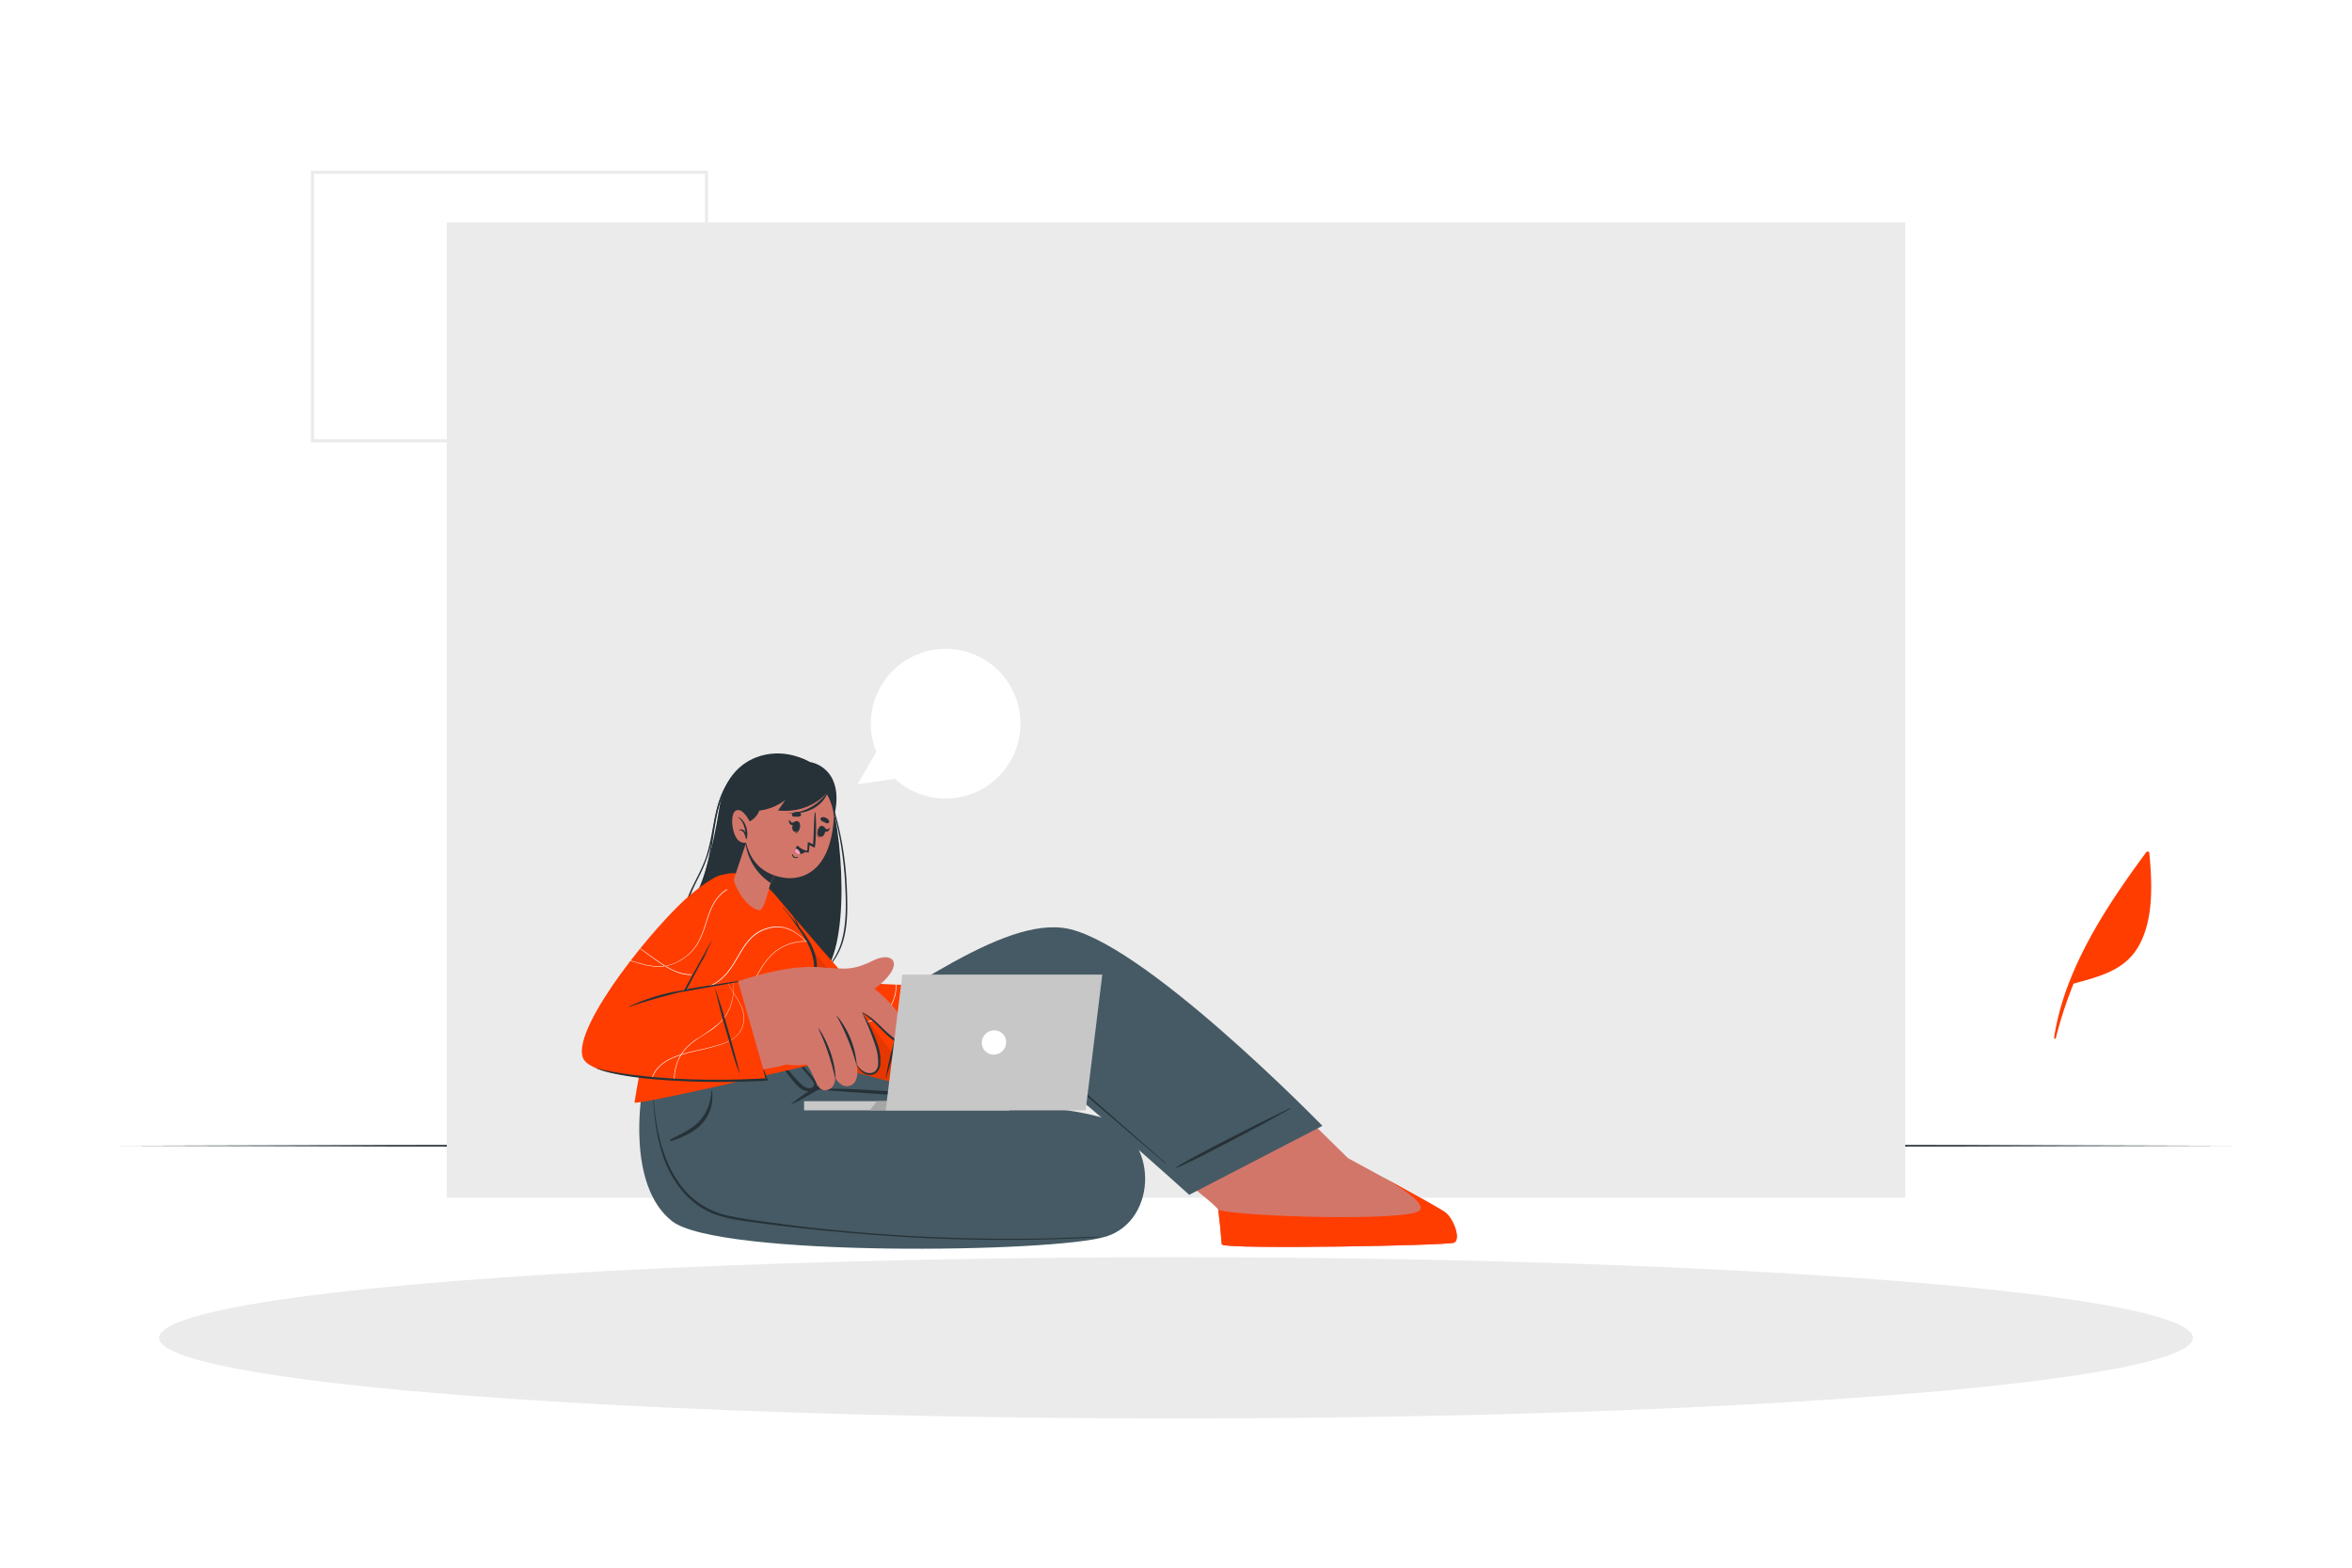 <svg xmlns="http://www.w3.org/2000/svg" xmlns:svgjs="http://svgjs.com/svgjs" xmlns:xlink="http://www.w3.org/1999/xlink" id="freepik_stories-blogging" class="animated" version="1.1" viewBox="0 0 750 500"><style>@keyframes zoomIn{0%{opacity:0;transform:scale(.5)}}@keyframes lightSpeedRight{60%{transform:skewX(10deg);opacity:1}80%{transform:skewX(-2deg)}}@keyframes wind{0%{transform:rotate(0deg)}25%{transform:rotate(1deg)}75%{transform:rotate(-1deg)}}@keyframes zoomOut{0%{opacity:0;transform:scale(1.5)}}@keyframes floating{0%{opacity:1;transform:translateY(0)}50%{transform:translateY(-10px)}}@keyframes lightSpeedLeft{60%{transform:skewX(-10deg);opacity:1}80%{transform:skewX(2deg)}}@keyframes slideUp{0%{opacity:0;transform:translateY(30px)}}svg#freepik_stories-blogging:not(.animated) .animable{opacity:0}svg#freepik_stories-blogging.animated #el0ubhm6swqgxc,svg#freepik_stories-blogging.animated #elcbgsexkk3j5{animation:1.6s 1 forwards cubic-bezier(.36,-.01,.5,1.38) zoomIn;animation-delay:0s}svg#freepik_stories-blogging.animated #el0ubhm6swqgxc{animation-delay:.03s;opacity:0}svg#freepik_stories-blogging.animated #el5avob3byc6q{animation-delay:.06s}svg#freepik_stories-blogging.animated #el34jwej17fgq,svg#freepik_stories-blogging.animated #el5avob3byc6q,svg#freepik_stories-blogging.animated #elculqhwi1gne{animation:1.6s 1 forwards cubic-bezier(.36,-.01,.5,1.38) zoomIn;opacity:0}svg#freepik_stories-blogging.animated #elculqhwi1gne{animation-delay:.091s}svg#freepik_stories-blogging.animated #el34jwej17fgq{animation-delay:.121s}svg#freepik_stories-blogging.animated #elmcewv5psqgg,svg#freepik_stories-blogging.animated #eloi4kt34yu3{animation:1.6s 1 forwards cubic-bezier(.36,-.01,.5,1.38) zoomIn;opacity:0}svg#freepik_stories-blogging.animated #eloi4kt34yu3{animation-delay:.151s}svg#freepik_stories-blogging.animated #elmcewv5psqgg{animation-delay:.181s}svg#freepik_stories-blogging.animated #el2dxb67ngtmc,svg#freepik_stories-blogging.animated #elbqqn7ipbugi{animation:1.6s 1 forwards cubic-bezier(.36,-.01,.5,1.38) zoomIn;opacity:0}svg#freepik_stories-blogging.animated #elbqqn7ipbugi{animation-delay:.211s}svg#freepik_stories-blogging.animated #el2dxb67ngtmc{animation-delay:.242s}svg#freepik_stories-blogging.animated #el5iaqxqdlnkv{animation:1.6s 1 forwards cubic-bezier(.36,-.01,.5,1.38) zoomIn;animation-delay:.272s;opacity:0}svg#freepik_stories-blogging.animated #el3pnhm4lam5a,svg#freepik_stories-blogging.animated #elhgc7pxwqstq{animation:1.6s 1 forwards cubic-bezier(.36,-.01,.5,1.38) zoomIn;opacity:0;animation-delay:.302s}svg#freepik_stories-blogging.animated #el3pnhm4lam5a{animation-delay:.332s}svg#freepik_stories-blogging.animated #elyduviycwate{animation-delay:.362s}svg#freepik_stories-blogging.animated #elyduviycwate,svg#freepik_stories-blogging.animated #elz68tao5won,svg#freepik_stories-blogging.animated #elzlohvtxhyxf{animation:1.6s 1 forwards cubic-bezier(.36,-.01,.5,1.38) zoomIn;opacity:0}svg#freepik_stories-blogging.animated #elzlohvtxhyxf{animation-delay:.392s}svg#freepik_stories-blogging.animated #elz68tao5won{animation-delay:.423s}svg#freepik_stories-blogging.animated #eloil68ihe2dc{animation:1.6s 1 forwards cubic-bezier(.36,-.01,.5,1.38) zoomIn;animation-delay:.453s;opacity:0}svg#freepik_stories-blogging.animated #elupvqly72jtg{animation-delay:.483s}svg#freepik_stories-blogging.animated #elbksfuuazhmt,svg#freepik_stories-blogging.animated #ell0jdtvdroc,svg#freepik_stories-blogging.animated #elupvqly72jtg{animation:1.6s 1 forwards cubic-bezier(.36,-.01,.5,1.38) zoomIn;opacity:0}svg#freepik_stories-blogging.animated #ell0jdtvdroc{animation-delay:.513s}svg#freepik_stories-blogging.animated #elbksfuuazhmt{animation-delay:.543s}svg#freepik_stories-blogging.animated #el7jxsx3l2r5m,svg#freepik_stories-blogging.animated #elfsib5ceaqkv{animation:1.6s 1 forwards cubic-bezier(.36,-.01,.5,1.38) zoomIn;opacity:0}svg#freepik_stories-blogging.animated #elfsib5ceaqkv{animation-delay:.574s}svg#freepik_stories-blogging.animated #el7jxsx3l2r5m{animation-delay:.604s}svg#freepik_stories-blogging.animated #el6llplew9s9f{animation:1.6s 1 forwards cubic-bezier(.36,-.01,.5,1.38) zoomIn;animation-delay:.634s;opacity:0}svg#freepik_stories-blogging.animated #eli6n3mmu0lz{animation-delay:.664s}svg#freepik_stories-blogging.animated #el9eudb9af16,svg#freepik_stories-blogging.animated #eli6n3mmu0lz,svg#freepik_stories-blogging.animated #elt9fqc6qq8h8{animation:1.6s 1 forwards cubic-bezier(.36,-.01,.5,1.38) zoomIn;opacity:0}svg#freepik_stories-blogging.animated #elt9fqc6qq8h8{animation-delay:.694s}svg#freepik_stories-blogging.animated #el9eudb9af16{animation-delay:.725s}svg#freepik_stories-blogging.animated #el1szyixytqvo,svg#freepik_stories-blogging.animated #elv7e2r5ncgl{animation:1.6s 1 forwards cubic-bezier(.36,-.01,.5,1.38) zoomIn;opacity:0}svg#freepik_stories-blogging.animated #elv7e2r5ncgl{animation-delay:.755s}svg#freepik_stories-blogging.animated #el1szyixytqvo{animation-delay:.785s}svg#freepik_stories-blogging.animated #el7d9pqc7wn3{animation:1.6s 1 forwards cubic-bezier(.36,-.01,.5,1.38) zoomIn;animation-delay:.815s;opacity:0}svg#freepik_stories-blogging.animated #el7jl4soix0ar,svg#freepik_stories-blogging.animated #eld7nfqt3d4sg{animation:1.6s 1 forwards cubic-bezier(.36,-.01,.5,1.38) zoomIn;opacity:0;animation-delay:.845s}svg#freepik_stories-blogging.animated #eld7nfqt3d4sg{animation-delay:.875s}svg#freepik_stories-blogging.animated #elsdvou5k3o9m{animation-delay:.906s}svg#freepik_stories-blogging.animated #ellnizegcnhk,svg#freepik_stories-blogging.animated #elsdvou5k3o9m,svg#freepik_stories-blogging.animated #elwpev5lcprij{animation:1.6s 1 forwards cubic-bezier(.36,-.01,.5,1.38) zoomIn;opacity:0}svg#freepik_stories-blogging.animated #elwpev5lcprij{animation-delay:.936s}svg#freepik_stories-blogging.animated #ellnizegcnhk{animation-delay:.966s}svg#freepik_stories-blogging.animated #els5zbpwx03w,svg#freepik_stories-blogging.animated #elz377rgqnvqn{animation:1.6s 1 forwards cubic-bezier(.36,-.01,.5,1.38) zoomIn;opacity:0}svg#freepik_stories-blogging.animated #elz377rgqnvqn{animation-delay:.996s}svg#freepik_stories-blogging.animated #els5zbpwx03w{animation-delay:1.026s}svg#freepik_stories-blogging.animated #eljtpa60hklt,svg#freepik_stories-blogging.animated #elvlley4f6n4{animation:1.6s 1 forwards cubic-bezier(.36,-.01,.5,1.38) zoomIn;opacity:0}svg#freepik_stories-blogging.animated #elvlley4f6n4{animation-delay:1.057s}svg#freepik_stories-blogging.animated #eljtpa60hklt{animation-delay:1.087s}svg#freepik_stories-blogging.animated #elka2lrj38c1d{animation:1.6s 1 forwards cubic-bezier(.36,-.01,.5,1.38) zoomIn;animation-delay:1.117s;opacity:0}svg#freepik_stories-blogging.animated #eldkw533hit9k,svg#freepik_stories-blogging.animated #elq1pz82a5gd{animation:1.6s 1 forwards cubic-bezier(.36,-.01,.5,1.38) zoomIn;opacity:0;animation-delay:1.147s}svg#freepik_stories-blogging.animated #eldkw533hit9k{animation-delay:1.177s}svg#freepik_stories-blogging.animated #el1d01z4k2bpd,svg#freepik_stories-blogging.animated #elu9rh5drwl8f{animation:1.6s 1 forwards cubic-bezier(.36,-.01,.5,1.38) zoomIn;opacity:0;animation-delay:1.208s}svg#freepik_stories-blogging.animated #el1d01z4k2bpd{animation-delay:1.238s}svg#freepik_stories-blogging.animated #el390yli17x5h,svg#freepik_stories-blogging.animated #elouaiaq8dbod{animation:1.6s 1 forwards cubic-bezier(.36,-.01,.5,1.38) zoomIn;opacity:0;animation-delay:1.268s}svg#freepik_stories-blogging.animated #el390yli17x5h{animation-delay:1.298s}svg#freepik_stories-blogging.animated #eldn7qdlqds5{animation-delay:1.328s}svg#freepik_stories-blogging.animated #el3860xezz9ap,svg#freepik_stories-blogging.animated #eldn7qdlqds5,svg#freepik_stories-blogging.animated #elwz5ct7e26c{animation:1.6s 1 forwards cubic-bezier(.36,-.01,.5,1.38) zoomIn;opacity:0}svg#freepik_stories-blogging.animated #elwz5ct7e26c{animation-delay:1.358s}svg#freepik_stories-blogging.animated #el3860xezz9ap{animation-delay:1.389s}svg#freepik_stories-blogging.animated #el5nu4y9pr0re,svg#freepik_stories-blogging.animated #elral3bm40b{animation:1.6s 1 forwards cubic-bezier(.36,-.01,.5,1.38) zoomIn;opacity:0}svg#freepik_stories-blogging.animated #elral3bm40b{animation-delay:1.419s}svg#freepik_stories-blogging.animated #el5nu4y9pr0re{animation-delay:1.449s}svg#freepik_stories-blogging.animated #elc1493k0b66,svg#freepik_stories-blogging.animated #eli3szg15aqp{animation:1.6s 1 forwards cubic-bezier(.36,-.01,.5,1.38) zoomIn;opacity:0}svg#freepik_stories-blogging.animated #eli3szg15aqp{animation-delay:1.479s}svg#freepik_stories-blogging.animated #elc1493k0b66{animation-delay:1.509s}svg#freepik_stories-blogging.animated #el2d2z4e5zx35,svg#freepik_stories-blogging.animated #eluq3rqyv4nue{animation:1.6s 1 forwards cubic-bezier(.36,-.01,.5,1.38) zoomIn;animation-delay:1.54s;opacity:0}svg#freepik_stories-blogging.animated #eluq3rqyv4nue{animation-delay:1.57s}svg#freepik_stories-blogging.animated #freepik--background-complete--inject-2{animation:1.6s 1 forwards cubic-bezier(.36,-.01,.5,1.38) zoomIn;animation-delay:0s}svg#freepik_stories-blogging.animated #elr7734nbnicj{animation:1s 1 forwards cubic-bezier(.36,-.01,.5,1.38) lightSpeedRight;animation-delay:0s}svg#freepik_stories-blogging.animated #el5mzibql0ia8,svg#freepik_stories-blogging.animated #elz6054o4spck{animation:1s 1 forwards cubic-bezier(.36,-.01,.5,1.38) lightSpeedRight;animation-delay:.056s;opacity:0}svg#freepik_stories-blogging.animated #el5mzibql0ia8{animation-delay:.111s}svg#freepik_stories-blogging.animated #eltfz0ztw743{animation-delay:.167s}svg#freepik_stories-blogging.animated #el0xbyinvkz9rn,svg#freepik_stories-blogging.animated #el6dfgxgw80du,svg#freepik_stories-blogging.animated #eltfz0ztw743{animation:1s 1 forwards cubic-bezier(.36,-.01,.5,1.38) lightSpeedRight;opacity:0}svg#freepik_stories-blogging.animated #el6dfgxgw80du{animation-delay:.222s}svg#freepik_stories-blogging.animated #el0xbyinvkz9rn{animation-delay:.278s}svg#freepik_stories-blogging.animated #el45yonc7ww9{animation:1s 1 forwards cubic-bezier(.36,-.01,.5,1.38) lightSpeedRight;animation-delay:.333s;opacity:0}svg#freepik_stories-blogging.animated #elrfrntg0az2{animation-delay:.389s}svg#freepik_stories-blogging.animated #el33mmm3ptm4j,svg#freepik_stories-blogging.animated #elrfrntg0az2,svg#freepik_stories-blogging.animated #elvu8s57sgi4b{animation:1s 1 forwards cubic-bezier(.36,-.01,.5,1.38) lightSpeedRight;opacity:0}svg#freepik_stories-blogging.animated #elvu8s57sgi4b{animation-delay:.444s}svg#freepik_stories-blogging.animated #el33mmm3ptm4j{animation-delay:.5s}svg#freepik_stories-blogging.animated #el1z2lhz53d9y,svg#freepik_stories-blogging.animated #el34ydvwu6ua5{animation:1s 1 forwards cubic-bezier(.36,-.01,.5,1.38) lightSpeedRight;opacity:0}svg#freepik_stories-blogging.animated #el34ydvwu6ua5{animation-delay:.556s}svg#freepik_stories-blogging.animated #el1z2lhz53d9y{animation-delay:.611s}svg#freepik_stories-blogging.animated #elcd9sbu3o9ik{animation:1s 1 forwards cubic-bezier(.36,-.01,.5,1.38) lightSpeedRight;animation-delay:.667s;opacity:0}svg#freepik_stories-blogging.animated #el6htaslz7558,svg#freepik_stories-blogging.animated #ele8nkeqg3r35{animation:1s 1 forwards cubic-bezier(.36,-.01,.5,1.38) lightSpeedRight;opacity:0;animation-delay:.722s}svg#freepik_stories-blogging.animated #el6htaslz7558{animation-delay:.778s}svg#freepik_stories-blogging.animated #eldmupbsmuzf4{animation-delay:.833s}svg#freepik_stories-blogging.animated #eldmupbsmuzf4,svg#freepik_stories-blogging.animated #elsv70pmdhuft,svg#freepik_stories-blogging.animated #elun2k3wjxe{animation:1s 1 forwards cubic-bezier(.36,-.01,.5,1.38) lightSpeedRight;opacity:0}svg#freepik_stories-blogging.animated #elun2k3wjxe{animation-delay:.889s}svg#freepik_stories-blogging.animated #elsv70pmdhuft{animation-delay:.944s}svg#freepik_stories-blogging.animated #freepik--Plant--inject-2{animation:1s 1 forwards cubic-bezier(.36,-.01,.5,1.38) lightSpeedRight;animation-delay:0s}svg#freepik_stories-blogging.animated #freepik--Shadow--inject-2{animation:1.5s Infinite linear wind;animation-delay:0s}svg#freepik_stories-blogging.animated #elgt9qpflwl6t,svg#freepik_stories-blogging.animated #elyoqsnvj9db{animation:.9s 1 forwards cubic-bezier(.36,-.01,.5,1.38) zoomOut}svg#freepik_stories-blogging.animated #elyoqsnvj9db{animation-delay:0s}svg#freepik_stories-blogging.animated #elgt9qpflwl6t{animation-delay:.016s;opacity:0}svg#freepik_stories-blogging.animated #el867zexj82a3,svg#freepik_stories-blogging.animated #elzekb5urzxr{animation:.9s 1 forwards cubic-bezier(.36,-.01,.5,1.38) zoomOut;opacity:0}svg#freepik_stories-blogging.animated #elzekb5urzxr{animation-delay:.031s}svg#freepik_stories-blogging.animated #el867zexj82a3{animation-delay:.047s}svg#freepik_stories-blogging.animated #elgkisqot0g0d,svg#freepik_stories-blogging.animated #elqwrnrwglaqq{animation:.9s 1 forwards cubic-bezier(.36,-.01,.5,1.38) zoomOut;opacity:0}svg#freepik_stories-blogging.animated #elqwrnrwglaqq{animation-delay:.062s}svg#freepik_stories-blogging.animated #elgkisqot0g0d{animation-delay:.078s}svg#freepik_stories-blogging.animated #el0dovd9xb3pcq{animation:.9s 1 forwards cubic-bezier(.36,-.01,.5,1.38) zoomOut;animation-delay:.093s;opacity:0}svg#freepik_stories-blogging.animated #el6nlfhptch8{animation-delay:.109s}svg#freepik_stories-blogging.animated #el3oc50yj4e5g,svg#freepik_stories-blogging.animated #el6nlfhptch8,svg#freepik_stories-blogging.animated #eluih1v0o7k39{animation:.9s 1 forwards cubic-bezier(.36,-.01,.5,1.38) zoomOut;opacity:0}svg#freepik_stories-blogging.animated #eluih1v0o7k39{animation-delay:.124s}svg#freepik_stories-blogging.animated #el3oc50yj4e5g{animation-delay:.14s}svg#freepik_stories-blogging.animated #el3thskgk2xx,svg#freepik_stories-blogging.animated #elxvshn57t6o{animation:.9s 1 forwards cubic-bezier(.36,-.01,.5,1.38) zoomOut;opacity:0}svg#freepik_stories-blogging.animated #elxvshn57t6o{animation-delay:.155s}svg#freepik_stories-blogging.animated #el3thskgk2xx{animation-delay:.171s}svg#freepik_stories-blogging.animated #elakq8nlvt27,svg#freepik_stories-blogging.animated #elzai3jk60vt{animation:.9s 1 forwards cubic-bezier(.36,-.01,.5,1.38) zoomOut;opacity:0}svg#freepik_stories-blogging.animated #elzai3jk60vt{animation-delay:.186s}svg#freepik_stories-blogging.animated #elakq8nlvt27{animation-delay:.202s}svg#freepik_stories-blogging.animated #elezc9146ydj,svg#freepik_stories-blogging.animated #elflh1w9pfshw{animation:.9s 1 forwards cubic-bezier(.36,-.01,.5,1.38) zoomOut;opacity:0}svg#freepik_stories-blogging.animated #elflh1w9pfshw{animation-delay:.217s}svg#freepik_stories-blogging.animated #elezc9146ydj{animation-delay:.233s}svg#freepik_stories-blogging.animated #eldtypkgg0ffi{animation:.9s 1 forwards cubic-bezier(.36,-.01,.5,1.38) zoomOut;animation-delay:.248s;opacity:0}svg#freepik_stories-blogging.animated #elqbbyolcif1q{animation-delay:.264s}svg#freepik_stories-blogging.animated #el00utjro58nqdp,svg#freepik_stories-blogging.animated #elqbbyolcif1q,svg#freepik_stories-blogging.animated #elruj08xnmf5m{animation:.9s 1 forwards cubic-bezier(.36,-.01,.5,1.38) zoomOut;opacity:0}svg#freepik_stories-blogging.animated #elruj08xnmf5m{animation-delay:.279s}svg#freepik_stories-blogging.animated #el00utjro58nqdp{animation-delay:.295s}svg#freepik_stories-blogging.animated #ela9nag3ilpm,svg#freepik_stories-blogging.animated #eluarg0fdaz9p{animation:.9s 1 forwards cubic-bezier(.36,-.01,.5,1.38) zoomOut;opacity:0}svg#freepik_stories-blogging.animated #eluarg0fdaz9p{animation-delay:.31s}svg#freepik_stories-blogging.animated #ela9nag3ilpm{animation-delay:.326s}svg#freepik_stories-blogging.animated #eli7ixnpfyhjc,svg#freepik_stories-blogging.animated #eli8v8sc838o{animation:.9s 1 forwards cubic-bezier(.36,-.01,.5,1.38) zoomOut;opacity:0}svg#freepik_stories-blogging.animated #eli8v8sc838o{animation-delay:.341s}svg#freepik_stories-blogging.animated #eli7ixnpfyhjc{animation-delay:.357s}svg#freepik_stories-blogging.animated #eltd892ih6o1,svg#freepik_stories-blogging.animated #elwz3zm7m9ol{animation:.9s 1 forwards cubic-bezier(.36,-.01,.5,1.38) zoomOut;opacity:0}svg#freepik_stories-blogging.animated #elwz3zm7m9ol{animation-delay:.372s}svg#freepik_stories-blogging.animated #eltd892ih6o1{animation-delay:.388s}svg#freepik_stories-blogging.animated #eliysx058fpdm{animation:.9s 1 forwards cubic-bezier(.36,-.01,.5,1.38) zoomOut;animation-delay:.403s;opacity:0}svg#freepik_stories-blogging.animated #eldp8dtyha9is,svg#freepik_stories-blogging.animated #elo68s9bdr8ek{animation:.9s 1 forwards cubic-bezier(.36,-.01,.5,1.38) zoomOut;opacity:0;animation-delay:.419s}svg#freepik_stories-blogging.animated #eldp8dtyha9is{animation-delay:.434s}svg#freepik_stories-blogging.animated #elxuqg3rglkkh{animation-delay:.45s}svg#freepik_stories-blogging.animated #el1drmhj0eyne,svg#freepik_stories-blogging.animated #elahej8e4sq9r,svg#freepik_stories-blogging.animated #elxuqg3rglkkh{animation:.9s 1 forwards cubic-bezier(.36,-.01,.5,1.38) zoomOut;opacity:0}svg#freepik_stories-blogging.animated #elahej8e4sq9r{animation-delay:.466s}svg#freepik_stories-blogging.animated #el1drmhj0eyne{animation-delay:.481s}svg#freepik_stories-blogging.animated #el3rn6qt9jisv{animation:.9s 1 forwards cubic-bezier(.36,-.01,.5,1.38) zoomOut;animation-delay:.497s;opacity:0}svg#freepik_stories-blogging.animated #elgkh3rjdc72{animation-delay:.512s}svg#freepik_stories-blogging.animated #el5758muzu4uo,svg#freepik_stories-blogging.animated #el7bply1fdvc8,svg#freepik_stories-blogging.animated #elgkh3rjdc72{animation:.9s 1 forwards cubic-bezier(.36,-.01,.5,1.38) zoomOut;opacity:0}svg#freepik_stories-blogging.animated #el7bply1fdvc8{animation-delay:.528s}svg#freepik_stories-blogging.animated #el5758muzu4uo{animation-delay:.543s}svg#freepik_stories-blogging.animated #el3vs6peg9x9h,svg#freepik_stories-blogging.animated #elui05qnpbfn{animation:.9s 1 forwards cubic-bezier(.36,-.01,.5,1.38) zoomOut;opacity:0}svg#freepik_stories-blogging.animated #elui05qnpbfn{animation-delay:.559s}svg#freepik_stories-blogging.animated #el3vs6peg9x9h{animation-delay:.574s}svg#freepik_stories-blogging.animated #el4aq552stiho{animation:.9s 1 forwards cubic-bezier(.36,-.01,.5,1.38) zoomOut;animation-delay:.59s;opacity:0}svg#freepik_stories-blogging.animated #elh47d7yqu10c{animation-delay:.605s}svg#freepik_stories-blogging.animated #elh47d7yqu10c,svg#freepik_stories-blogging.animated #elwuxlt8du98f,svg#freepik_stories-blogging.animated #elzghdlbfop5g{animation:.9s 1 forwards cubic-bezier(.36,-.01,.5,1.38) zoomOut;opacity:0}svg#freepik_stories-blogging.animated #elzghdlbfop5g{animation-delay:.621s}svg#freepik_stories-blogging.animated #elwuxlt8du98f{animation-delay:.636s}svg#freepik_stories-blogging.animated #ela50mdynacwp,svg#freepik_stories-blogging.animated #eljagifkafm1{animation:.9s 1 forwards cubic-bezier(.36,-.01,.5,1.38) zoomOut;opacity:0}svg#freepik_stories-blogging.animated #eljagifkafm1{animation-delay:.652s}svg#freepik_stories-blogging.animated #ela50mdynacwp{animation-delay:.667s}svg#freepik_stories-blogging.animated #el7066m8hiccp,svg#freepik_stories-blogging.animated #elgujgjgggn7q{animation:.9s 1 forwards cubic-bezier(.36,-.01,.5,1.38) zoomOut;opacity:0}svg#freepik_stories-blogging.animated #elgujgjgggn7q{animation-delay:.683s}svg#freepik_stories-blogging.animated #el7066m8hiccp{animation-delay:.698s}svg#freepik_stories-blogging.animated #el4u4xsa518oi,svg#freepik_stories-blogging.animated #el63tbsm2k19p{animation:.9s 1 forwards cubic-bezier(.36,-.01,.5,1.38) zoomOut;opacity:0}svg#freepik_stories-blogging.animated #el63tbsm2k19p{animation-delay:.714s}svg#freepik_stories-blogging.animated #el4u4xsa518oi{animation-delay:.729s}svg#freepik_stories-blogging.animated #el57066p7k9fw{animation:.9s 1 forwards cubic-bezier(.36,-.01,.5,1.38) zoomOut;animation-delay:.745s;opacity:0}svg#freepik_stories-blogging.animated #elatpx4fc39l{animation-delay:.76s}svg#freepik_stories-blogging.animated #el005vyc3fpkzfh,svg#freepik_stories-blogging.animated #elatpx4fc39l,svg#freepik_stories-blogging.animated #elv8l66nd9bfn{animation:.9s 1 forwards cubic-bezier(.36,-.01,.5,1.38) zoomOut;opacity:0}svg#freepik_stories-blogging.animated #elv8l66nd9bfn{animation-delay:.776s}svg#freepik_stories-blogging.animated #el005vyc3fpkzfh{animation-delay:.791s}svg#freepik_stories-blogging.animated #elkh5hs8kzei,svg#freepik_stories-blogging.animated #els47glblga6q{animation:.9s 1 forwards cubic-bezier(.36,-.01,.5,1.38) zoomOut;opacity:0}svg#freepik_stories-blogging.animated #els47glblga6q{animation-delay:.807s}svg#freepik_stories-blogging.animated #elkh5hs8kzei{animation-delay:.822s}svg#freepik_stories-blogging.animated #eli43okb37h2{animation:.9s 1 forwards cubic-bezier(.36,-.01,.5,1.38) zoomOut;animation-delay:.838s;opacity:0}svg#freepik_stories-blogging.animated #elvimtbc7gx7k{animation-delay:.853s}svg#freepik_stories-blogging.animated #eloetaxi9ghjl,svg#freepik_stories-blogging.animated #elvimtbc7gx7k,svg#freepik_stories-blogging.animated #elz6t9ggmnmn{animation:.9s 1 forwards cubic-bezier(.36,-.01,.5,1.38) zoomOut;opacity:0}svg#freepik_stories-blogging.animated #elz6t9ggmnmn{animation-delay:.869s}svg#freepik_stories-blogging.animated #eloetaxi9ghjl{animation-delay:.884s}svg#freepik_stories-blogging.animated #freepik--Device--inject-2{animation:.9s 1 forwards cubic-bezier(.36,-.01,.5,1.38) zoomOut,1.5s Infinite linear floating;animation-delay:0s,.9s}svg#freepik_stories-blogging.animated #freepik--Pen--inject-2{animation:1.6s 1 forwards cubic-bezier(.36,-.01,.5,1.38) lightSpeedLeft;animation-delay:1s;opacity:0}svg#freepik_stories-blogging.animated #freepik--Character--inject-2{animation:.9s 1 forwards cubic-bezier(.36,-.01,.5,1.38) zoomIn,1.5s Infinite linear wind;animation-delay:0s,.9s}svg#freepik_stories-blogging.animated #elk3p3ylumzyc{animation:1.6s 1 forwards cubic-bezier(.36,-.01,.5,1.38) slideUp;animation-delay:0s}svg#freepik_stories-blogging.animated #el3hoh5tzbv4m,svg#freepik_stories-blogging.animated #eltwb9h8gujrf{animation:1.6s 1 forwards cubic-bezier(.36,-.01,.5,1.38) slideUp;opacity:0}svg#freepik_stories-blogging.animated #eltwb9h8gujrf{animation-delay:.32s}svg#freepik_stories-blogging.animated #el3hoh5tzbv4m{animation-delay:.64s}svg#freepik_stories-blogging.animated #elqfle2kzogx,svg#freepik_stories-blogging.animated #elv033fdq9cb{animation:1.6s 1 forwards cubic-bezier(.36,-.01,.5,1.38) slideUp;opacity:0}svg#freepik_stories-blogging.animated #elv033fdq9cb{animation-delay:.96s}svg#freepik_stories-blogging.animated #elqfle2kzogx{animation-delay:1.28s}svg#freepik_stories-blogging.animated #freepik--speech-bubble--inject-2{animation:1.6s 1 forwards cubic-bezier(.36,-.01,.5,1.38) slideUp;animation-delay:0s}</style><g id="freepik--background-complete--inject-2" class="animable" style="transform-origin:374.915px 186.01px"><path d="M225.78,141.09H99.14V54.45H225.78Zm-125.64-1H224.78V55.45H100.14Z" style="fill:#ebebeb;transform-origin:162.46px 97.77px" id="elcbgsexkk3j5" class="animable"/><path d="M109.05,60a2.52,2.52,0,1,1-2.52-2.52A2.52,2.52,0,0,1,109.05,60Z" style="fill:#a6a6a6;transform-origin:106.53px 60px" id="el0ubhm6swqgxc" class="animable"/><path d="M119.34,60a2.52,2.52,0,1,1-2.52-2.52A2.52,2.52,0,0,1,119.34,60Z" style="fill:#ebebeb;transform-origin:116.82px 60px" id="el5avob3byc6q" class="animable"/><path d="M129.63,60a2.52,2.52,0,1,1-2.52-2.52A2.52,2.52,0,0,1,129.63,60Z" style="fill:#ff3d00;transform-origin:127.11px 60px" id="elculqhwi1gne" class="animable"/><rect id="el34jwej17fgq" width="125.64" height="1" x="99.64" y="64.47" style="fill:#ebebeb;transform-origin:162.46px 64.97px" class="animable"/><path d="M682.37,294.22l-13.12.28-6.66.11c-2.23.05-4.47,0-6.7.06h-.44v-.45L655.39,283v-.5h.5l13.24.06c4.42,0,8.83.11,13.24.16h.28V283c0,1.9-.08,3.79-.13,5.66Zm0,0-.14-5.65c-.05-1.86-.11-3.7-.13-5.54l.27.28c-4.41.05-8.82.16-13.24.16l-13.24.06.5-.5,0,11.19-.45-.44c2.18,0,4.36,0,6.55.05L669,294Z" style="fill:#ebebeb;transform-origin:669.02px 288.585px" id="eloi4kt34yu3" class="animable"/><path d="M667.6,308.33l-13.12.28-6.67.11c-2.22,0-4.46,0-6.69.06h-.44v-.45l0-11.19v-.5h.5l13.24.07c4.41,0,8.83.11,13.24.16h.28v.27c0,1.9-.08,3.79-.13,5.66Zm0,0-.14-5.65c-.05-1.86-.11-3.7-.13-5.54l.27.28c-4.41.05-8.83.16-13.24.16l-13.24.06.5-.5,0,11.19-.45-.44c2.18,0,4.36,0,6.55.05l6.57.12Z" style="fill:#ebebeb;transform-origin:654.31px 302.71px" id="elmcewv5psqgg" class="animable"/><path d="M697.14,308.33l-13.12.28-6.66.11c-2.23,0-4.47,0-6.7.06h-.44v-.45l-.06-11.19v-.5h.5l13.24.07c4.42,0,8.83.11,13.24.16h.28v.27c0,1.9-.09,3.79-.13,5.66Zm0,0-.14-5.65c0-1.86-.11-3.7-.13-5.54l.27.28c-4.41.05-8.82.16-13.24.16l-13.24.06.5-.5,0,11.19-.45-.44c2.19,0,4.36,0,6.55.05l6.58.12Z" style="fill:#ebebeb;transform-origin:683.79px 302.71px" id="elbqqn7ipbugi" class="animable"/><path d="M324.79,161.07l-13.12.28-6.66.11c-2.23,0-4.47,0-6.7,0h-.44v-.45l-.06-11.19v-.5h.5l13.24.06c4.42,0,8.83.11,13.24.16h.28v.27c0,1.9-.09,3.78-.14,5.65Zm0,0-.14-5.66c0-1.86-.11-3.7-.13-5.53l.27.27c-4.41,0-8.82.16-13.24.16l-13.24.07.5-.5-.05,11.19-.45-.45c2.18,0,4.36,0,6.55.06l6.58.11Z" style="fill:#ebebeb;transform-origin:311.44px 155.39px" id="el2dxb67ngtmc" class="animable"/><path d="M310,175.18l-13.12.28-6.67.11c-2.22,0-4.46,0-6.69.05h-.44v-.45L283,164v-.5h.5l13.24.06c4.41,0,8.83.11,13.24.16h.28V164c0,1.9-.08,3.78-.13,5.65Zm0,0-.14-5.66c-.05-1.86-.11-3.7-.13-5.53l.27.27c-4.41.05-8.83.16-13.24.16l-13.24.07.5-.5L284,175.18l-.45-.45c2.18,0,4.36,0,6.55.06l6.57.11Z" style="fill:#ebebeb;transform-origin:296.63px 169.56px" id="el5iaqxqdlnkv" class="animable"/><path d="M339.56,175.18l-13.12.28-6.66.11c-2.23,0-4.46,0-6.7.05h-.44v-.45L312.58,164v-.5h.5l13.24.06c4.42,0,8.83.11,13.24.16h.28V164c0,1.9-.09,3.78-.13,5.65Zm0,0-.14-5.66c0-1.86-.11-3.7-.13-5.53l.27.27c-4.41.05-8.82.16-13.24.16l-13.24.07.5-.5-.05,11.19-.45-.45c2.19,0,4.36,0,6.55.06l6.58.11Z" style="fill:#ebebeb;transform-origin:326.21px 169.56px" id="elhgc7pxwqstq" class="animable"/><path d="M82.4,330.89l-13.12.27-6.67.12c-2.22,0-4.46,0-6.69.05h-.44v-.44l0-11.19v-.51h.5l13.24.06c4.41,0,8.83.11,13.24.16h.28v.27c0,1.89-.08,3.78-.13,5.65Zm0,0-.14-5.66c-.05-1.86-.11-3.7-.13-5.53l.27.27c-4.41,0-8.83.16-13.24.16l-13.24.07.5-.5-.06,11.19-.44-.45c2.18,0,4.36,0,6.54.05l6.58.12Z" style="fill:#ebebeb;transform-origin:69.11px 325.26px" id="el3pnhm4lam5a" class="animable"/><path d="M547.86,161.06l-13.12.28-6.66.11c-2.23.05-4.47,0-6.7.05h-.44v-.45l-.06-11.19v-.5h.5l13.24.06c4.42,0,8.83.12,13.24.17h.28v.27c0,1.9-.08,3.79-.13,5.65Zm0,0-.14-5.65c-.05-1.87-.11-3.71-.13-5.54l.27.27c-4.41.05-8.82.16-13.24.17l-13.24.06.5-.5,0,11.19-.45-.45c2.18,0,4.36,0,6.55.06l6.58.11Z" style="fill:#ebebeb;transform-origin:534.51px 155.43px" id="elyduviycwate" class="animable"/><path d="M680.84,52.38l-13.12.28-6.67.11c-2.22,0-4.46,0-6.69.06h-.44v-.45l0-11.19v-.5h.5l13.24.06c4.41,0,8.83.12,13.24.17h.28v.27c0,1.9-.08,3.79-.13,5.65Zm0,0-.14-5.65c-.05-1.87-.11-3.71-.13-5.54l.27.27c-4.41,0-8.83.16-13.24.17l-13.24.06.5-.5-.05,11.19-.45-.45c2.18,0,4.36,0,6.55.06l6.57.11Z" style="fill:#ebebeb;transform-origin:667.55px 46.76px" id="elzlohvtxhyxf" class="animable"/><path d="M695.61,66.49l-13.12.28-6.66.11c-2.23.05-4.47,0-6.7.05h-.44v-.45l-.06-11.19v-.5h.5l13.24.06c4.42,0,8.83.12,13.24.17h.28v.27c0,1.9-.09,3.79-.14,5.65Zm0,0-.14-5.65c0-1.87-.11-3.71-.13-5.54l.27.27c-4.41,0-8.82.16-13.24.17l-13.24.06.5-.5,0,11.19-.45-.45c2.18,0,4.36,0,6.55.06l6.58.11Z" style="fill:#ebebeb;transform-origin:682.26px 60.86px" id="elz68tao5won" class="animable"/><path d="M79.34,52.39l-13.13.28-6.66.11c-2.22,0-4.46,0-6.69.06h-.45v-.45l0-11.19v-.5h.51l13.24.07c4.41,0,8.82.11,13.24.16h.27v.27c0,1.9-.09,3.79-.13,5.66Zm0,0-.15-5.65c0-1.87-.11-3.71-.13-5.54l.28.27c-4.42.06-8.83.16-13.24.17l-13.24.06.5-.5L53.3,52.39,52.86,52c2.18,0,4.35,0,6.54,0l6.58.11Z" style="fill:#ebebeb;transform-origin:66.04px 46.77px" id="eloil68ihe2dc" class="animable"/><polygon points="154.84 286.32 85.16 304.55 61.77 215.1 113.5 201.57 131.44 196.88 135.9 213.92 154.84 286.32" style="fill:#ebebeb;transform-origin:108.305px 250.715px" id="elupvqly72jtg" class="animable"/><g id="ell0jdtvdroc"><rect id="el8q554nfh9sl" width="58.67" height="2.37" x="71.83" y="220.87" style="fill:#dbdbdb;transform-origin:101.165px 222.055px;transform:rotate(165.35deg)" class="animable"/></g><g id="elbksfuuazhmt"><rect id="elmup7fmvj3x9" width="58.67" height="2.37" x="73.35" y="226.67" style="fill:#dbdbdb;transform-origin:102.685px 227.855px;transform:rotate(165.35deg)" class="animable"/></g><g id="elfsib5ceaqkv"><rect id="elby69jy9piy" width="58.67" height="2.37" x="74.87" y="232.46" style="fill:#dbdbdb;transform-origin:104.205px 233.645px;transform:rotate(165.35deg)" class="animable"/></g><g id="el7jxsx3l2r5m"><rect id="el8zzlxwaimd4" width="58.67" height="2.37" x="76.38" y="238.26" style="fill:#dbdbdb;transform-origin:105.715px 239.445px;transform:rotate(165.35deg)" class="animable"/></g><g id="el6llplew9s9f"><rect id="elpr99yyb5ca" width="58.67" height="2.37" x="77.9" y="244.06" style="fill:#dbdbdb;transform-origin:107.235px 245.245px;transform:rotate(165.35deg)" class="animable"/></g><g id="eli6n3mmu0lz"><rect id="el9qzqezo5ker" width="58.67" height="2.37" x="79.41" y="249.86" style="fill:#dbdbdb;transform-origin:108.745px 251.045px;transform:rotate(-194.452deg)" class="animable"/></g><g id="elt9fqc6qq8h8"><rect id="elbs8qur563ak" width="58.67" height="2.37" x="80.93" y="255.65" style="fill:#dbdbdb;transform-origin:110.265px 256.835px;transform:rotate(165.35deg)" class="animable"/></g><g id="el9eudb9af16"><rect id="el720hxeklfpr" width="58.67" height="2.37" x="82.45" y="261.45" style="fill:#dbdbdb;transform-origin:111.785px 262.635px;transform:rotate(-194.452deg)" class="animable"/></g><g id="elv7e2r5ncgl"><rect id="elor7v2zxk668" width="58.67" height="2.37" x="83.96" y="267.25" style="fill:#dbdbdb;transform-origin:113.295px 268.435px;transform:rotate(-194.452deg)" class="animable"/></g><g id="el1szyixytqvo"><rect id="el6v7xibbksbi" width="58.67" height="2.37" x="85.48" y="273.04" style="fill:#dbdbdb;transform-origin:114.815px 274.225px;transform:rotate(165.35deg)" class="animable"/></g><g id="el7d9pqc7wn3"><rect id="el2to2q7z32ug" width="58.67" height="2.37" x="86.99" y="278.84" style="fill:#dbdbdb;transform-origin:116.325px 280.025px;transform:rotate(-194.452deg)" class="animable"/></g><g id="el7jl4soix0ar"><rect id="elu9vnhx0ii2" width="58.67" height="2.37" x="88.51" y="284.64" style="fill:#dbdbdb;transform-origin:117.845px 285.825px;transform:rotate(-194.452deg)" class="animable"/></g><polygon points="173.34 312.13 101.43 316.15 96.27 223.84 149.66 220.86 169.16 237.41 173.34 312.13" style="fill:#ebebeb;transform-origin:134.805px 268.505px" id="eld7nfqt3d4sg" class="animable"/><polygon points="149.66 220.86 169.16 237.41 150.64 238.45 149.66 220.86" style="fill:#dbdbdb;transform-origin:159.41px 229.655px" id="elsdvou5k3o9m" class="animable"/><g id="elwpev5lcprij"><rect id="elixcjlmsc2kh" width="40.04" height="2.37" x="104.18" y="237.82" style="fill:#dbdbdb;transform-origin:124.2px 239.005px;transform:rotate(176.8deg)" class="animable"/></g><g id="ellnizegcnhk"><rect id="el1ukgdkx0d2mj" width="40.04" height="2.37" x="104.52" y="243.8" style="fill:#dbdbdb;transform-origin:124.54px 244.985px;transform:rotate(176.8deg)" class="animable"/></g><g id="elz377rgqnvqn"><rect id="elbg8x5y9ft2h" width="40.04" height="2.37" x="104.85" y="249.79" style="fill:#dbdbdb;transform-origin:124.87px 250.975px;transform:rotate(176.8deg)" class="animable"/></g><g id="els5zbpwx03w"><rect id="ely09qvxhcxxa" width="58.67" height="2.37" x="105.17" y="255.25" style="fill:#dbdbdb;transform-origin:134.505px 256.435px;transform:rotate(176.8deg)" class="animable"/></g><g id="elvlley4f6n4"><rect id="elj953w8opfmj" width="58.67" height="2.37" x="105.51" y="261.23" style="fill:#dbdbdb;transform-origin:134.845px 262.415px;transform:rotate(176.8deg)" class="animable"/></g><g id="eljtpa60hklt"><rect id="el565xwylqjpk" width="58.67" height="2.37" x="105.84" y="267.21" style="fill:#dbdbdb;transform-origin:135.175px 268.395px;transform:rotate(176.8deg)" class="animable"/></g><g id="elka2lrj38c1d"><rect id="elxezzb5d6cx" width="58.67" height="2.37" x="106.18" y="273.2" style="fill:#dbdbdb;transform-origin:135.515px 274.385px;transform:rotate(176.8deg)" class="animable"/></g><g id="elq1pz82a5gd"><rect id="elxownrroxzu" width="58.67" height="2.37" x="106.51" y="279.18" style="fill:#dbdbdb;transform-origin:135.845px 280.365px;transform:rotate(176.8deg)" class="animable"/></g><g id="eldkw533hit9k"><rect id="el0a916mq55mml" width="58.67" height="2.37" x="106.85" y="285.16" style="fill:#dbdbdb;transform-origin:136.185px 286.345px;transform:rotate(176.8deg)" class="animable"/></g><g id="elu9rh5drwl8f"><rect id="elsxyca1d1vxn" width="58.67" height="2.37" x="107.18" y="291.15" style="fill:#dbdbdb;transform-origin:136.515px 292.335px;transform:rotate(176.8deg)" class="animable"/></g><g id="el1d01z4k2bpd"><rect id="elc1jf1cl6tvd" width="58.67" height="2.37" x="107.52" y="297.13" style="fill:#dbdbdb;transform-origin:136.855px 298.315px;transform:rotate(176.8deg)" class="animable"/></g><g id="elouaiaq8dbod"><rect id="eltos8j4noqc8" width="58.67" height="2.37" x="107.85" y="303.11" style="fill:#dbdbdb;transform-origin:137.185px 304.295px;transform:rotate(176.8deg)" class="animable"/></g><polygon points="579.43 124.61 648.41 175.38 682.32 129.21 613.34 78.44 579.43 124.61" style="fill:#ebebeb;transform-origin:630.875px 126.91px" id="el390yli17x5h" class="animable"/><polygon points="584.4 123.84 647.66 170.4 677.34 129.97 614.08 83.42 584.4 123.84" style="fill:#fff;transform-origin:630.87px 126.91px" id="eldn7qdlqds5" class="animable"/><path d="M610.57,100.24a8.54,8.54,0,1,0,11.94-1.82A8.55,8.55,0,0,0,610.57,100.24Z" style="fill:#dbdbdb;transform-origin:617.45px 105.301px" id="elwz5ct7e26c" class="animable"/><polygon points="604 138.36 647.57 170.44 647.52 124.87 604 138.36" style="fill:#dbdbdb;transform-origin:625.785px 147.655px" id="el3860xezz9ap" class="animable"/><polygon points="586.91 125.81 622.88 152.28 619.05 119.81 586.91 125.81" style="fill:#ebebeb;transform-origin:604.895px 136.045px" id="elral3bm40b" class="animable"/><polygon points="554.42 102.77 640.06 103.92 640.77 46.64 555.12 45.49 554.42 102.77" style="fill:#ebebeb;transform-origin:597.595px 74.705px" id="el5nu4y9pr0re" class="animable"/><polygon points="558.02 99.25 636.56 100.31 637.17 50.16 558.63 49.11 558.02 99.25" style="fill:#fff;transform-origin:597.595px 74.71px" id="eli3szg15aqp" class="animable"/><path d="M565.56,64.84a8.55,8.55,0,1,0,8.66-8.44A8.55,8.55,0,0,0,565.56,64.84Z" style="fill:#dbdbdb;transform-origin:574.109px 64.949px" id="elc1493k0b66" class="animable"/><polygon points="582.4 99.66 636.5 100.39 609.95 63.36 582.4 99.66" style="fill:#dbdbdb;transform-origin:609.45px 81.875px" id="el2d2z4e5zx35" class="animable"/><polygon points="561.2 99.39 605.86 99.99 583.85 75.82 561.2 99.39" style="fill:#ebebeb;transform-origin:583.53px 87.905px" id="eluq3rqyv4nue" class="animable"/></g><g id="freepik--Plant--inject-2" class="animable" style="transform-origin:652.697px 302.033px"><path d="M684.38,271.82C671.59,289.15,658.25,309.26,655,331c0,.33.49.44.56.11a130.3,130.3,0,0,1,5.66-17.39c8.41-2.32,16.67-4.22,21.08-12.57,4.51-8.58,3.94-19.77,3.08-29.12C685.32,271.51,684.64,271.49,684.38,271.82Z" style="fill:#ff3d00;transform-origin:670.486px 301.455px" id="elr7734nbnicj" class="animable"/><path d="M661.35,313.53c5.74-12.89,13.12-25.84,22.5-36.45.06-.07.16,0,.1.1-6.14,7.56-10.8,15.78-15.36,24.15,4.24-4.3,8.88-8.15,12.89-12.71.08-.09.21,0,.13.13-4,4.78-8.33,10-13.52,13.51-1.4,2.57-2.8,5.15-4.22,7.72.34-.19.7-.36,1.06-.54.07,0,.12.06.06.09-.4.2-.79.41-1.2.59-.67,1.22-1.34,2.44-2,3.65C661.6,314,661.23,313.81,661.35,313.53Z" style="fill:#263238;transform-origin:672.647px 295.462px" id="elz6054o4spck" class="animable"/><path d="M665.62,309a74.21,74.21,0,0,0,9.82-6.55c.09-.07.21,0,.12.12a52.34,52.34,0,0,1-9.8,6.68A.14.14,0,0,1,665.62,309Z" style="fill:#263238;transform-origin:670.569px 305.845px" id="el5mzibql0ia8" class="animable"/><path d="M653.52,327.75a.24.24,0,0,0,.47,0c.06-7.15,0-14.34.11-21.53,1.83-3.7,5.77-5.75,8.5-8.71a38,38,0,0,0,5.11-7.11,51.16,51.16,0,0,0,5.92-19.74c.75-7.65-2.15-32.91-5.38-32-1.67.45-7.09,13-8.52,17.1a118.76,118.76,0,0,0-5.09,21C652,293.52,652.24,310.81,653.52,327.75Z" style="fill:#ff3d00;transform-origin:663.17px 283.289px" id="eltfz0ztw743" class="animable"/><path d="M653.47,296.89l0,0c.39-9.06,2.43-18.2,4.34-27,2.06-9.46,4.46-18.37,9.33-26.81a.14.14,0,0,1,.24.14,99.52,99.52,0,0,0-7.49,20.58c.32-.51.72-1,1.06-1.48.13-.19.45,0,.31.19a12.86,12.86,0,0,1-1.52,2.15s0,0-.06,0c-1.68,6.76-2.88,13.67-3.91,20.57.08-.08.15-.18.23-.26s.14,0,.11.08c-.13.23-.28.45-.41.68-.52,3.5-1,7-1.49,10.46,6.24-5.33,11.56-11.61,14.57-19.35,0,0,.07,0,.05,0-2.94,8-7.58,15.16-14.72,20l-.39,2.8c0,.19-.34.14-.33,0,0-.83,0-1.66.07-2.48A.19.19,0,0,1,653.47,296.89Z" style="fill:#263238;transform-origin:661.112px 271.395px" id="el6dfgxgw80du" class="animable"/><path d="M656.4,283.77c4.77-7.11,9.22-14,12.71-21.88,0-.09.19,0,.15.06-2.94,7.81-7,15.73-12.62,22C656.53,284.08,656.31,283.91,656.4,283.77Z" style="fill:#263238;transform-origin:662.822px 272.924px" id="el0xbyinvkz9rn" class="animable"/><path d="M662.74,260.13c2-3.49,4-6.89,5.91-10.45.05-.1.19,0,.15.08A54.24,54.24,0,0,1,663,260.31C662.91,260.49,662.62,260.33,662.74,260.13Z" style="fill:#263238;transform-origin:665.759px 255.013px" id="el45yonc7ww9" class="animable"/><path d="M662,261.65a0,0,0,0,1,0,.06A0,0,0,1,1,662,261.65Z" style="fill:#263238;transform-origin:662px 261.68px" id="elrfrntg0az2" class="animable"/><path d="M648.68,307.06a73.4,73.4,0,0,1-1.68,14.1c.08.51.15,1,.23,1.54A67.59,67.59,0,0,0,649.75,307a.5.5,0,0,0,0-.49h0a104.34,104.34,0,0,0-1.58-21.3C646,272,641.13,259.42,632,249.57a.65.65,0,0,0-1,.21c-3.7,9.41-2.41,20.63.74,30A54.54,54.54,0,0,0,639,294.06C642.11,298.49,646.12,302.23,648.68,307.06Z" style="fill:#ff3d00;transform-origin:639.28px 286.059px" id="elvu8s57sgi4b" class="animable"/><path d="M633,254c8.7,14.11,14.74,30.83,15.48,47.5,0,.29-.48.37-.52.07-.21-1.5-.44-3-.68-4.46h0c-3.6-3.44-7.29-7.07-9.86-11.38a.08.08,0,0,1,.12-.09A121.17,121.17,0,0,0,647.15,296q-.93-5.52-2.23-10.88c-.24-.27-.46-.54-.69-.81s.1-.43.26-.26l.21.23a127.61,127.61,0,0,0-4.55-14.42c-2.21-2.64-4.68-4.92-6.3-8.1a.07.07,0,0,1,.12-.07,65.2,65.2,0,0,0,4,5.33c.58.68,1.23,1.3,1.83,2a109.89,109.89,0,0,0-7.11-14.83A.19.19,0,0,1,633,254Z" style="fill:#263238;transform-origin:640.582px 277.856px" id="el33mmm3ptm4j" class="animable"/><path d="M634.8,271.37c2.81,3.78,6,7.39,8.62,11.3.08.11-.08.23-.18.14-3.35-3.15-6.19-7.45-8.63-11.33C634.54,271.36,634.72,271.26,634.8,271.37Z" style="fill:#263238;transform-origin:639.018px 277.082px" id="el34ydvwu6ua5" class="animable"/><path d="M643.82,283.54l.12.12c.08.09-.05.22-.13.13l-.12-.12A.09.09,0,0,1,643.82,283.54Z" style="fill:#263238;transform-origin:643.814px 283.667px" id="el1z2lhz53d9y" class="animable"/><path d="M619.43,281.09c.69,7.26,4.51,15.93,9.17,21.52a22.78,22.78,0,0,0,7.44,5.8c3.22,1.6,6.59,3.43,9.92,4.74a65.48,65.48,0,0,1,3.52,12.48c.11-.36.21-.74.32-1.1-2.14-18.38-14-34.08-29.24-44.16A.73.73,0,0,0,619.43,281.09Z" style="fill:#ff3d00;transform-origin:634.61px 302.937px" id="elcd9sbu3o9ik" class="animable"/><path d="M624.68,286.52c-.11-.1,0-.29.16-.2a62.21,62.21,0,0,1,19.38,23.88c.11.25-.24.47-.38.22-.71-1.24-1.43-2.44-2.16-3.62h0c-3.47-.66-6.76-3.1-9.34-5.42-.07-.06,0-.16.1-.1a21.35,21.35,0,0,0,4.4,3.08c1.41.72,2.93,1.17,4.41,1.75-1.29-2-2.63-4-4-5.9a40.54,40.54,0,0,1-10.43-5.86c-.1-.08,0-.24.1-.17a105,105,0,0,0,9.69,5.18,85.81,85.81,0,0,0-6.84-8c-1.18-.62-2.38-1.25-3.52-1.92a.09.09,0,0,1,.07-.17,12.71,12.71,0,0,1,2.7,1.32C627.61,289.22,626.2,287.85,624.68,286.52Z" style="fill:#263238;transform-origin:634.438px 298.413px" id="ele8nkeqg3r35" class="animable"/><path d="M625,292.86a6.27,6.27,0,0,1,.59.42c.06.05,0,.12-.07.1a4,4,0,0,1-.61-.35C624.8,293,624.9,292.8,625,292.86Z" style="fill:#263238;transform-origin:625.238px 293.116px" id="el6htaslz7558" class="animable"/><polygon points="673.54 365.43 631.86 365.43 635.22 327.47 635.96 319.1 669.43 319.1 670.17 327.47 673.54 365.43" style="fill:#455a64;transform-origin:652.7px 342.265px" id="eldmupbsmuzf4" class="animable"/><polygon points="670.17 327.47 635.22 327.47 635.96 319.1 669.43 319.1 670.17 327.47" style="fill:#263238;transform-origin:652.695px 323.285px" id="elun2k3wjxe" class="animable"/><rect id="elsv70pmdhuft" width="37.46" height="8.28" x="633.97" y="313.25" style="fill:#455a64;transform-origin:652.7px 317.39px" class="animable"/></g><g id="freepik--Floor--inject-2" class="animable" style="transform-origin:374.995px 365.43px"><polygon points="38.31 365.43 122.49 365.18 206.66 365.1 375 364.93 543.34 365.1 627.51 365.18 711.68 365.43 627.51 365.67 543.34 365.76 375 365.93 206.66 365.76 122.49 365.67 38.31 365.43" style="fill:#263238;transform-origin:374.995px 365.43px" id="el2xdj14dkgiw" class="animable"/></g><g id="freepik--Shadow--inject-2" class="animable" style="transform-origin:375px 426.69px"><ellipse cx="375" cy="426.69" rx="324.28" ry="25.71" style="fill:#ebebeb;transform-origin:375px 426.69px" id="elbmd0ftondt" class="animable"/></g><g id="freepik--Device--inject-2" class="animable" style="transform-origin:375px 248.8px"><rect id="elyoqsnvj9db" width="465.07" height="311.1" x="142.47" y="70.91" style="fill:#ebebeb;transform-origin:375.005px 226.46px" class="animable"/><rect id="elgt9qpflwl6t" width="458.31" height="303.51" x="145.85" y="74.71" style="fill:#263238;transform-origin:375.005px 226.465px" class="animable"/><rect id="elzekb5urzxr" width="586.21" height="21.35" x="81.89" y="405.34" style="fill:#dbdbdb;transform-origin:374.995px 416.015px" class="animable"/><polygon points="81.89 405.34 142.47 382.01 607.53 382.01 668.11 405.34 81.89 405.34" style="fill:#ebebeb;transform-origin:375px 393.675px" id="el867zexj82a3" class="animable"/><polygon points="147.88 397.06 186.96 382.01 563.04 382.01 602.13 397.06 147.88 397.06" style="fill:#263238;transform-origin:375.005px 389.535px" id="elqwrnrwglaqq" class="animable"/><rect id="elgkisqot0g0d" width="406.51" height="257.39" x="171.75" y="97.77" style="fill:#fff;transform-origin:375.005px 226.465px" class="animable"/><rect id="el0dovd9xb3pcq" width="399.64" height="64.95" x="171.4" y="107.67" style="fill:#ff3d00;transform-origin:371.22px 140.145px" class="animable"/><rect id="el6nlfhptch8" width="406.85" height="9.9" x="171.4" y="97.77" style="fill:#455a64;transform-origin:374.825px 102.72px" class="animable"/><path d="M179.27,102.72a2.46,2.46,0,1,1-2.45-2.46A2.45,2.45,0,0,1,179.27,102.72Z" style="fill:#c7c7c7;transform-origin:176.81px 102.72px" id="eluih1v0o7k39" class="animable"/><path d="M189.3,102.72a2.46,2.46,0,1,1-2.45-2.46A2.45,2.45,0,0,1,189.3,102.72Z" style="fill:#fff;transform-origin:186.84px 102.72px" id="el3oc50yj4e5g" class="animable"/><path d="M199.33,102.72a2.46,2.46,0,1,1-2.45-2.46A2.45,2.45,0,0,1,199.33,102.72Z" style="fill:#ff3d00;transform-origin:196.87px 102.72px" id="elxvshn57t6o" class="animable"/><rect id="el3thskgk2xx" width="7.22" height="247.48" x="571.04" y="107.67" style="fill:#dbdbdb;transform-origin:574.65px 231.41px" class="animable"/><path d="M574.64,193.47h0a1.86,1.86,0,0,1-1.86-1.86V111a1.86,1.86,0,0,1,1.86-1.86h0a1.87,1.87,0,0,1,1.87,1.86v80.63A1.87,1.87,0,0,1,574.64,193.47Z" style="fill:#a6a6a6;transform-origin:574.645px 151.305px" id="elzai3jk60vt" class="animable"/><rect id="elakq8nlvt27" width="97.16" height="12.97" x="453.05" y="119.75" style="fill:#fff;transform-origin:501.63px 126.235px" class="animable"/><path d="M550.34,132.85H452.92V119.61h97.42Zm-97.16-.27h96.9v-12.7h-96.9Z" style="fill:#c7c7c7;transform-origin:501.63px 126.23px" id="elflh1w9pfshw" class="animable"/><rect id="elezc9146ydj" width="13.24" height="13.24" x="537.11" y="119.61" style="fill:#455a64;transform-origin:543.73px 126.23px" class="animable"/><path d="M547.84,129.86l-1.2.91-2.22-2.93-.81-1.07a1.75,1.75,0,0,0,.46-.26,2.07,2.07,0,0,0,.62-.8l.86,1.14Z" style="fill:#fff;transform-origin:545.725px 128.24px" id="eldtypkgg0ffi" class="animable"/><path d="M545.48,123a3.27,3.27,0,1,0-1.06,4.87,2.66,2.66,0,0,0,.45-.29,3.21,3.21,0,0,0,.68-.7A3.27,3.27,0,0,0,545.48,123Zm-1.41,3.54a1.75,1.75,0,0,1-.46.26,2,2,0,0,1-2.28-.62,2,2,0,1,1,3.11-2.38,2,2,0,0,1,.25,1.94A2.07,2.07,0,0,1,544.07,126.51Z" style="fill:#fff;transform-origin:542.882px 124.985px" id="elqbbyolcif1q" class="animable"/><rect id="elruj08xnmf5m" width=".7" height="7.87" x="455.76" y="122.29" style="fill:#c7c7c7;transform-origin:456.11px 126.225px" class="animable"/><rect id="el00utjro58nqdp" width="223.77" height="12.97" x="224.41" y="119.75" style="fill:#fff;transform-origin:336.295px 126.235px" class="animable"/><path d="M448.31,132.85h-224V119.61h224Zm-223.77-.27H448v-12.7H224.54Z" style="fill:#c7c7c7;transform-origin:336.31px 126.23px" id="eluarg0fdaz9p" class="animable"/><rect id="ela9nag3ilpm" width=".7" height="7.87" x="227.12" y="122.29" style="fill:#c7c7c7;transform-origin:227.47px 126.225px" class="animable"/><polygon points="199.93 130.67 195.21 126.32 199.92 121.8 200.66 122.56 196.75 126.3 200.65 129.89 199.93 130.67" style="fill:#fff;transform-origin:197.935px 126.235px" id="eli8v8sc838o" class="animable"/><polygon points="211.33 121.79 216.05 126.14 211.34 130.66 210.61 129.9 214.51 126.15 210.61 122.57 211.33 121.79" style="fill:#fff;transform-origin:213.33px 126.225px" id="eli7ixnpfyhjc" class="animable"/><g id="elwz3zm7m9ol"><rect id="elorf928bi8ae" width="103.04" height="79.06" x="323.57" y="186.93" style="fill:#ff3d00;transform-origin:375.09px 226.46px;transform:rotate(180deg)" class="animable"/></g><g id="eltd892ih6o1"><path d="M333.83,204.22a9.36,9.36,0,1,0,7.34-7.35A9.36,9.36,0,0,0,333.83,204.22Z" style="fill:#fff;opacity:.6;transform-origin:343.01px 206.047px" id="elzyhwq54duy" class="animable"/></g><polygon points="357.56 248.95 426.61 248.95 392.09 206.4 357.56 248.95" style="fill:#ff3d00;transform-origin:392.085px 227.675px" id="eliysx058fpdm" class="animable"/><g id="elo68s9bdr8ek"><polygon points="357.56 248.95 426.61 248.95 392.09 206.4 357.56 248.95" style="opacity:.2;transform-origin:392.085px 227.675px" id="elafvou7oo88q" class="animable"/></g><polygon points="323.57 248.99 384.8 248.99 354.19 221.28 323.57 248.99" style="fill:#ff3d00;transform-origin:354.185px 235.135px" id="eldp8dtyha9is" class="animable"/><g id="elxuqg3rglkkh"><polygon points="323.57 248.99 384.8 248.99 354.19 221.28 323.57 248.99" style="opacity:.1;transform-origin:354.185px 235.135px" id="el4rpv4doenks" class="animable"/></g><rect id="elahej8e4sq9r" width="103.04" height="17.03" x="323.57" y="248.95" style="fill:#ff3d00;transform-origin:375.09px 257.465px" class="animable"/><g id="el1drmhj0eyne"><rect id="el2v06ny35u5r" width="103.04" height="17.03" x="323.57" y="248.95" style="opacity:.1;transform-origin:375.09px 257.465px" class="animable"/></g><rect id="el3rn6qt9jisv" width="54.49" height="4.58" x="193.44" y="276.92" style="fill:#a6a6a6;transform-origin:220.685px 279.21px" class="animable"/><rect id="elgkh3rjdc72" width="231.58" height="4.58" x="193.44" y="287.56" style="fill:#ebebeb;transform-origin:309.23px 289.85px" class="animable"/><rect id="el7bply1fdvc8" width="231.58" height="4.58" x="193.44" y="297.64" style="fill:#ebebeb;transform-origin:309.23px 299.93px" class="animable"/><rect id="el5758muzu4uo" width="231.58" height="4.58" x="193.44" y="307.73" style="fill:#ebebeb;transform-origin:309.23px 310.02px" class="animable"/><rect id="elui05qnpbfn" width="231.58" height="4.58" x="193.44" y="317.82" style="fill:#ebebeb;transform-origin:309.23px 320.11px" class="animable"/><rect id="el3vs6peg9x9h" width="231.58" height="4.58" x="193.44" y="327.9" style="fill:#ebebeb;transform-origin:309.23px 330.19px" class="animable"/><rect id="el4aq552stiho" width="54.49" height="4.58" x="440.77" y="187.62" style="fill:#a6a6a6;transform-origin:468.015px 189.91px" class="animable"/><rect id="elh47d7yqu10c" width="115.79" height="4.58" x="440.77" y="198.25" style="fill:#ebebeb;transform-origin:498.665px 200.54px" class="animable"/><rect id="elzghdlbfop5g" width="115.79" height="4.58" x="440.77" y="208.34" style="fill:#ebebeb;transform-origin:498.665px 210.63px" class="animable"/><rect id="elwuxlt8du98f" width="115.79" height="4.58" x="440.77" y="218.42" style="fill:#ebebeb;transform-origin:498.665px 220.71px" class="animable"/><rect id="eljagifkafm1" width="115.79" height="4.58" x="440.77" y="228.51" style="fill:#ebebeb;transform-origin:498.665px 230.8px" class="animable"/><rect id="ela50mdynacwp" width="115.79" height="4.58" x="440.77" y="247.21" style="fill:#ebebeb;transform-origin:498.665px 249.5px" class="animable"/><rect id="elgujgjgggn7q" width="115.79" height="4.58" x="440.77" y="257.3" style="fill:#ebebeb;transform-origin:498.665px 259.59px" class="animable"/><rect id="el7066m8hiccp" width="115.79" height="4.58" x="440.77" y="267.39" style="fill:#ebebeb;transform-origin:498.665px 269.68px" class="animable"/><rect id="el63tbsm2k19p" width="115.79" height="4.58" x="440.77" y="277.47" style="fill:#ebebeb;transform-origin:498.665px 279.76px" class="animable"/><rect id="el4u4xsa518oi" width="115.79" height="4.58" x="440.77" y="287.56" style="fill:#ebebeb;transform-origin:498.665px 289.85px" class="animable"/><rect id="el57066p7k9fw" width="115.79" height="4.58" x="440.77" y="307.73" style="fill:#ebebeb;transform-origin:498.665px 310.02px" class="animable"/><rect id="elatpx4fc39l" width="78.04" height="4.58" x="440.77" y="317.82" style="fill:#ebebeb;transform-origin:479.79px 320.11px" class="animable"/><rect id="elv8l66nd9bfn" width=".5" height="10.36" x="521.14" y="314.93" style="fill:#263238;transform-origin:521.39px 320.11px" class="animable"/><rect id="el005vyc3fpkzfh" width="54.49" height="12.26" x="193.44" y="186.93" style="fill:#a6a6a6;transform-origin:220.685px 193.06px" class="animable"/><rect id="els47glblga6q" width="115.61" height="4.58" x="193.44" y="207.65" style="fill:#ebebeb;transform-origin:251.245px 209.94px" class="animable"/><rect id="elkh5hs8kzei" width="115.61" height="4.58" x="193.44" y="217.74" style="fill:#ebebeb;transform-origin:251.245px 220.03px" class="animable"/><rect id="eli43okb37h2" width="115.61" height="4.58" x="193.44" y="227.82" style="fill:#ebebeb;transform-origin:251.245px 230.11px" class="animable"/><rect id="elvimtbc7gx7k" width="115.61" height="4.58" x="193.44" y="237.91" style="fill:#ebebeb;transform-origin:251.245px 240.2px" class="animable"/><rect id="elz6t9ggmnmn" width="115.61" height="4.58" x="193.44" y="251.32" style="fill:#ebebeb;transform-origin:251.245px 253.61px" class="animable"/><rect id="eloetaxi9ghjl" width="115.61" height="4.58" x="193.44" y="261.41" style="fill:#ebebeb;transform-origin:251.245px 263.7px" class="animable"/></g><g id="freepik--Pen--inject-2" class="animable" style="transform-origin:485.235px 426.605px"><path d="M403.61,440.47s-23,1.61-22.86-14.18,23.17-13.67,23.17-13.67Z" style="fill:#ff3d00;transform-origin:392.335px 426.521px" id="elnq297g7rxhc" class="animable"/><path d="M585.26,425.15l-.08,6.91L565,442.3v0l0,0-91-1-58.58-.66-6.45-.07h-.68l-4.78,0h-.82l.32-27.86h.92l4.67.05h.68l6.45.07,149.61,1.7v0h0l19.89,10.7Z" style="fill:#ff3d00;transform-origin:493.975px 427.505px" id="elcf8r7ymb60e" class="animable"/><polygon points="589.72 428.65 585.2 430.98 585.19 430.98 585.25 426.28 587.96 427.71 589.72 428.65" style="fill:#455a64;transform-origin:587.455px 428.63px" id="elxt62kj7cd98" class="animable"/><g id="el8gsa11xs239"><rect id="eln7vm51ce92m" width="32.52" height="6.45" x="388.95" y="423.34" style="fill:#263238;transform-origin:405.21px 426.565px;transform:rotate(-89.35deg)" class="animable"/></g><g id="eljltusb59nn"><rect id="el0i26qmkblio7" width="32.52" height="6.45" x="396.08" y="423.42" style="fill:#263238;transform-origin:412.34px 426.645px;transform:rotate(-89.427deg)" class="animable"/></g><polygon points="415.38 442.94 415.5 432.45 474.16 438.9 473.89 442.76 415.38 442.94" style="fill:#263238;transform-origin:444.77px 437.695px" id="el99984f3pz05" class="animable"/></g><g id="freepik--Character--inject-2" class="animable" style="transform-origin:325.06px 319.29px"><path d="M261.64,246.25c5.67,6.88,10.17,45.89,3,61.12s-38,18.45-44.65-1.15c-3.49-10.2,5.3-21.6,9.39-48.61C232.41,237.48,253.71,236.65,261.64,246.25Z" style="fill:#263238;transform-origin:243.763px 280.085px" id="el00gitup28nia9" class="animable"/><path d="M258.2,313a21.31,21.31,0,0,0,10.18-12.85c1.63-5.86,1.4-12.36,1.11-18.38a112.11,112.11,0,0,0-7.75-35.3s.05-.08.07,0a103.93,103.93,0,0,1,8.26,37.34c.21,6.09.37,12.86-2,18.59a21.5,21.5,0,0,1-9.83,10.73C258.2,313.13,258.14,313,258.2,313Z" style="fill:#263238;transform-origin:264.177px 279.782px" id="elbrswhytgade" class="animable"/><path d="M220.42,283.62c1.74-3.7,3.81-7.23,5-11.16s1.7-7.75,2.51-11.64c1.23-6,3.35-12,8.38-15.83,0,0,0,0,0,0-5.13,4.1-6.91,10.52-8.11,16.7-.66,3.38-1.17,6.8-2.12,10.11a50.6,50.6,0,0,1-3.6,8.6c-3.33,6.62-5.93,13.44-4.41,21a19.82,19.82,0,0,0,11.16,14.23c.18.08.05.4-.13.33a19.65,19.65,0,0,1-10.88-12.24C216.11,297,217.47,289.89,220.42,283.62Z" style="fill:#263238;transform-origin:226.754px 280.48px" id="elhwuhtqu6u3o" class="animable"/><path d="M222.63,283.93a51.74,51.74,0,0,0,3.46-10.85c.67-3.57,1-7.18,1.62-10.76,1-6.12,2.92-12.41,7.77-16.69.06,0,.15,0,.09.09-4.57,4.51-6.44,10.58-7.44,16.71-1.08,6.61-1.62,13.13-4.13,19.42-2.44,6.11-5.84,12.25-5.5,19s4.83,11.76,10.33,15.18a.12.12,0,0,1-.12.2c-4.86-2.79-9.09-7.22-10.32-12.74C216.88,296.7,220,290.06,222.63,283.93Z" style="fill:#263238;transform-origin:226.792px 280.933px" id="elc5k0vtzn64d" class="animable"/><path d="M463.61,396.35c-2.37.91-71.21,2.17-73.91.63-.29-.18-.21-3.22-1.22-11.08-.05-.37-1.62-1.83-4.08-3.89-9.2-7.71-30.84-24-30.84-24l34.36-29.85,33.29,32.73,8.66,8.5s28.13,15.19,30.92,17.2S466,395.44,463.61,396.35Z" style="fill:#d3766a;transform-origin:409.072px 362.932px" id="elbbxdz2hfn0m" class="animable"/><path d="M463.61,396.35c-2.36.92-71.22,2.16-73.91.63-.3-.18-.21-3.22-1.22-11.07,8.45,2.25,60.16,3.63,64.11.23,2.64-2.27-7.54-8.39-11.71-10.74,8.22,4.48,18.3,10.05,19.91,11.21C463.55,388.62,466,395.44,463.61,396.35Z" style="fill:#ff3d00;transform-origin:426.529px 386.551px" id="elt3c8a66k9zr" class="animable"/><path d="M421.69,359.08l-42.47,22s-44.24-40-48.3-40.35S267.35,380.83,237.38,381c-31,.13-32.61-32.39-32.61-32.39l45.28-10.4c32.63-16.08,66.63-45,88.86-42.28C363.06,298.82,421.69,359.08,421.69,359.08Z" style="fill:#455a64;transform-origin:313.23px 338.415px" id="eln2o82ammjj" class="animable"/><path d="M411.31,353.47c-7.16,3.55-5.15,2.44-12.29,6.06-3.49,1.77-21,10.63-24,12.82a.08.08,0,0,0,.07.14c3.51-1.18,20.88-10.41,24.34-12.25,7.06-3.75,5-2.75,12-6.57A.11.11,0,0,0,411.31,353.47Z" style="fill:#263238;transform-origin:393.238px 362.973px" id="elkidl3q23m0j" class="animable"/><path d="M371.7,370.94c-8.31-7.32-35.51-31.15-36.61-32a15,15,0,0,0-2.84-2.12,3,3,0,0,0-2.62.21c-1.25.58-2.49,1.23-3.73,1.84l-7.36,3.59c-9.52,4.64-19,9.41-28.57,13.9-9.22,4.32-15.8,8.38-25.43,11.71a145.06,145.06,0,0,1-29.54,7c-1.24.15-2.49.28-3.73.4a.07.07,0,0,0,0,.14,118.56,118.56,0,0,0,29.08-5.41c9.54-2.93,16-6.74,25.07-10.91,9.39-4.32,18.65-8.94,27.9-13.54,4.89-2.43,9.77-4.88,14.67-7.28,1.11-.55,2.69-1.73,4-1.14a6.42,6.42,0,0,1,1.46,1.08l1.63,1.35c2.11,1.75,35.45,30.47,36.54,31.3C371.67,371.12,371.78,371,371.7,370.94Z" style="fill:#263238;transform-origin:301.464px 356.112px" id="el1r39gsjqz9l" class="animable"/><path d="M204.69,348.57s-5.08,29.36,9.6,40.9,122.24,10.14,138.56,4.87,16.84-31.61-1-37.72c-17-5.8-89.16-8.62-90.94-9.33-.45-.18,6.4-4.29,6.37-4.54l-16.43-5Z" style="fill:#455a64;transform-origin:284.5px 368.014px" id="elt477ncsrzq" class="animable"/><path d="M227,347.83c0-.13-.21-.09-.21,0a14.53,14.53,0,0,1-3.4,9.33c-2.5,2.89-6.18,4.5-9.52,6.19-.32.16-.08.67.25.57a29.63,29.63,0,0,0,5.9-2.55,14.05,14.05,0,0,0,4.43-3.68A12.67,12.67,0,0,0,227,347.83Z" style="fill:#263238;transform-origin:220.441px 355.84px" id="elop7d26h4dv" class="animable"/><path d="M259.72,344.19c-.75-.95-1.56-1.86-2.34-2.78-1.84-2.19-3.68-4.39-5.61-6.5-.18-.2-.54.08-.37.3,1.29,1.7,2.67,3.34,4,5,.69.85,1.39,1.69,2.09,2.53a16.63,16.63,0,0,1,1.95,2.48c.5.94-.16,1.74-1.14,1.84a3.33,3.33,0,0,1-2.34-.86,31,31,0,0,1-4-4.26c-.77-.87-1.55-1.74-2.33-2.6s-1.73-1.78-2.56-2.7c-.06-.05-.16,0-.11.09.73,1,1.4,2,2.13,3s1.47,2,2.22,3,1.45,1.84,2.21,2.73a9.31,9.31,0,0,0,2.24,2c1.4.82,3.82,1,4.57-.8A2.56,2.56,0,0,0,259.72,344.19Z" style="fill:#263238;transform-origin:253.687px 341.449px" id="elfvgwcg4oocv" class="animable"/><path d="M350.62,394.43c-5.62.11-11.23.44-16.85.56s-11.15.15-16.73.09q-16.79-.15-33.56-1.3c-11.29-.78-23.46-1.91-34.68-3.46-5.36-.74-10.8-1.36-16.11-2.5a25.45,25.45,0,0,1-12.7-6.49c-7.26-7.05-10.09-17.4-11.25-27.3q-.23-2-.39-4a.07.07,0,1,0-.13,0c.65,10.14,2.23,20.72,8.61,28.88A25.31,25.31,0,0,0,227.22,387c5,2,10.6,2.48,15.9,3.2,11.26,1.53,23.48,2.71,34.81,3.59s22.82,1.43,34.24,1.6,22.87,0,34.28-.56q2.08-.09,4.17-.27A.07.07,0,0,0,350.62,394.43Z" style="fill:#263238;transform-origin:279.44px 372.694px" id="elchacn4rv4td" class="animable"/><path d="M315.19,351.27c-3.53-.52-7.06-1-10.62-1.39s-7.19-.7-10.79-1c-7.11-.61-14.25-1.15-21.38-1.48-4.06-.19-8.11-.21-12.16-.16-.13,0-.12.19,0,.2,7.13.64,14.27,1.09,21.42,1.57s14.25,1.1,21.36,1.78c4,.38,8.08.68,12.12,1C315.43,351.82,315.49,351.32,315.19,351.27Z" style="fill:#263238;transform-origin:287.767px 349.504px" id="el3593skc06ww" class="animable"/><path d="M268.11,342.39a55.58,55.58,0,0,0-8.19,4.39,65.14,65.14,0,0,0-7.58,5.3c-.06.06,0,.14.09.11,2.78-1.29,5.45-2.89,8.1-4.43a76.84,76.84,0,0,0,7.75-5C268.45,342.64,268.35,342.3,268.11,342.39Z" style="fill:#263238;transform-origin:260.34px 347.286px" id="eldtwj190jh2k" class="animable"/><path d="M237.73,289.91c5.45,18.51,15.75,40.48,19.78,43.91,5.1,4.32,37.51,10.86,39.11,10.93,4,.16,10.14-28.67,5.9-29-6.44-.53-29.73-.38-31.21-1.73s-12.08-13.16-23-26.51C240.76,278.25,234.35,278.42,237.73,289.91Z" style="fill:#d3766a;transform-origin:270.378px 312.825px" id="el8c7fa5dqc8l" class="animable"/><path d="M293.37,343.42a87.06,87.06,0,0,0,11.54,4.1c3.13.7,12.19,2.49,13.31-.88.76-2.3-4.44-4-8.09-5.24-1.93-.67-4.36-2.49-3.88-3.73.84-2.17,5.8-.35,9.09,1.31,6.36,3.19,14.94,9.12,18.5,5.78,1.35-1.27-.43-3.31-3-5.27,4.06,2.21,8.36,4,9.91,2.63a2.07,2.07,0,0,0,.28-2.83,2.74,2.74,0,0,0,3-.65c1.19-1.41.46-3.34-1.06-5.27a1.49,1.49,0,0,0,1.11-.83c2.44-4.26-11.75-15.23-16.47-16.05a117.9,117.9,0,0,0-28.32-.94C294.18,320.18,293.36,343.41,293.37,343.42Z" style="fill:#d3766a;transform-origin:318.996px 331.863px" id="elq1r0b7f19w" class="animable"/><path d="M312.76,329.57a23.34,23.34,0,0,1,9.36,3c3.62,2.09,6.09,4.63,9.17,7.16a.08.08,0,0,1-.1.13c-1.47-1.2-7.52-5.69-9.08-6.69a22.11,22.11,0,0,0-9.36-3.5A0,0,0,0,1,312.76,329.57Z" style="fill:#263238;transform-origin:322.036px 334.724px" id="eltnt1i89iis" class="animable"/><path d="M315,323.6a55.16,55.16,0,0,1,10.87,3c3.77,1.64,6.82,4.51,9.81,7.26,1.8,1.66,3.57,3.35,5.29,5.08.07.07,0,.2-.1.13q-4.57-4.28-9.38-8.27a29.3,29.3,0,0,0-10.08-5.52c-2.11-.66-4.26-1.16-6.42-1.66C314.91,323.65,314.92,323.59,315,323.6Z" style="fill:#263238;transform-origin:327.967px 331.344px" id="elufg16mfipne" class="animable"/><path d="M318.5,318.28c3.55.5,6.64.93,9.85,2.62a49.89,49.89,0,0,1,10,7.58c1.63,1.54,3.21,3.14,4.77,4.76.06.07-.05.18-.11.12a116.18,116.18,0,0,0-11.33-9.93,22.85,22.85,0,0,0-6.21-3.52,41,41,0,0,0-6.93-1.61S318.49,318.27,318.5,318.28Z" style="fill:#263238;transform-origin:330.818px 325.828px" id="eludjcmanpvkq" class="animable"/><path d="M297,314.52l-7.92,31.67s-27-6-32.19-10.9-15.77-31.42-19.2-44.36,3.21-13,9.8-5.13,23,27,23.84,27.37S297,314.52,297,314.52Z" style="fill:#ff3d00;transform-origin:266.878px 313.314px" id="elwoawtewypr" class="animable"/><path d="M285.72,332.54c1-3.73,2-7.46,2.79-11.23.47-2.15.95-4.29,1.4-6.44,0-.08-.12-.12-.14,0-1.12,3.71-2.23,7.44-3.18,11.2s-1.92,7.48-2.81,11.23c-.51,2.14-.95,4.28-1.33,6.45,0,0,.06.06.08,0C283.77,340.05,284.75,336.3,285.72,332.54Z" style="fill:#263238;transform-origin:286.18px 329.285px" id="elm5oabhzavr" class="animable"/><path d="M285.82,314.3a13.85,13.85,0,0,1-.13,2.13,12.27,12.27,0,0,1-.51,2.07,12.8,12.8,0,0,1-2.05,3.73,9.32,9.32,0,0,1-3.29,2.69,13.27,13.27,0,0,1-4.08,1.18,22.88,22.88,0,0,1-3.6.2h-.65c-1.41,0-2.82-.15-4.23-.27a82.48,82.48,0,0,0-8.45-.56,15.74,15.74,0,0,0-4.16.56,7.69,7.69,0,0,0-2.78,1.44l-.06-.12a7.8,7.8,0,0,1,2.8-1.45,15.71,15.71,0,0,1,4.2-.58,79.56,79.56,0,0,1,8.46.54c1.41.12,2.82.23,4.23.26h.87a23.32,23.32,0,0,0,3.34-.21,13,13,0,0,0,4-1.17A8.94,8.94,0,0,0,283,322.1a12.87,12.87,0,0,0,2-3.67,12,12,0,0,0,.63-4.13,2.26,2.26,0,0,0,0-.26h.22A2.09,2.09,0,0,1,285.82,314.3Zm-8.43-.61v-.05h-.2a.17.17,0,0,1,0,.07,15.9,15.9,0,0,1-.27,4.19,16,16,0,0,1-3.88,7.37,12.33,12.33,0,0,1-.91.86,1.92,1.92,0,0,1-.22.18,13.2,13.2,0,0,1-2.22,1.48,21.1,21.1,0,0,1-3.93,1.54,57.8,57.8,0,0,0-8.1,2.49,14.07,14.07,0,0,0-2.44,1.41.46.46,0,0,1,.07.1,13.62,13.62,0,0,1,2.43-1.39,57.57,57.57,0,0,1,8.08-2.47,21.65,21.65,0,0,0,4-1.54,12.41,12.41,0,0,0,2.39-1.62,1.3,1.3,0,0,0,.23-.18q.41-.36.78-.75a15.1,15.1,0,0,0,2.46-3.46,14.89,14.89,0,0,0,1.47-4A15.49,15.49,0,0,0,277.39,313.69Z" style="fill:#fff;transform-origin:268.84px 323.485px" id="eluds0xxy0mw" class="animable"/><g id="elbl9nr2606rn"><path d="M289.9,343l-.79,3.15s-27-6-32.19-10.9-15.77-31.42-19.2-44.36c-2.51-9.46.37-12.05,4.67-9.67C254.36,296.52,276.93,325.47,289.9,343Z" style="opacity:.1;transform-origin:263.343px 313.27px" id="elrz1qpfna86q" class="animable"/></g><path d="M202.33,351.67c2,.76,60.81-13.08,60.81-13.08l-5.83-20.47s3.71-6.3,2.45-12.61c-1.67-8.42-16.38-22.87-17.54-23.73-4.7-3.47-9-4.14-13.09-2.21C211.92,287.63,202.33,351.67,202.33,351.67Z" style="fill:#ff3d00;transform-origin:232.735px 315.103px" id="eldgwhd1mjnek" class="animable"/><path d="M257.57,300.18l.09.17-.43,0H257a10.26,10.26,0,0,0-1.24,0,14.89,14.89,0,0,0-4.12.85,14.46,14.46,0,0,0-3.74,1.89,15.81,15.81,0,0,0-3.07,2.88,28.91,28.91,0,0,0-2.4,3.47c-.73,1.2-1.42,2.44-2.16,3.64a23.47,23.47,0,0,1-2.51,3.44,14.25,14.25,0,0,1-1.55,1.46,11,11,0,0,1-1.79,1.17,12.89,12.89,0,0,1-4,1.33,9.36,9.36,0,0,1-4.24-.28,13.15,13.15,0,0,1-3.79-1.92,24.28,24.28,0,0,1-2.75-2.3l-.18-.18-.3-.28c-1-1-2-2-2.91-3.09-1.27-1.41-2.5-2.85-3.81-4.22a1.21,1.21,0,0,0,.05-.18c1.34,1.39,2.6,2.85,3.89,4.28.94,1.05,1.9,2.09,2.9,3.08l.45.42.18.18a23.82,23.82,0,0,0,2.59,2.13,12.92,12.92,0,0,0,3.74,1.89,9.07,9.07,0,0,0,4.14.26,12.94,12.94,0,0,0,4-1.31,12.43,12.43,0,0,0,3.28-2.59,22.48,22.48,0,0,0,2.49-3.4c.74-1.2,1.43-2.43,2.17-3.64a27.81,27.81,0,0,1,2.43-3.48,15.5,15.5,0,0,1,3.1-2.9,15.87,15.87,0,0,1,8-2.76c.36,0,.72,0,1.08,0h.28Zm.55,1-.59-.6-.3-.29-.17-.17a23.37,23.37,0,0,0-2.76-2.3,13,13,0,0,0-3.79-1.92,9.22,9.22,0,0,0-4.24-.28,13.13,13.13,0,0,0-4,1.32,12.52,12.52,0,0,0-1.79,1.17,14.34,14.34,0,0,0-1.55,1.47,23.38,23.38,0,0,0-2.51,3.43c-.74,1.21-1.43,2.44-2.16,3.65a29.36,29.36,0,0,1-2.4,3.47,16.31,16.31,0,0,1-3.06,2.87,15,15,0,0,1-3.75,1.9,14.88,14.88,0,0,1-4.12.84,8.69,8.69,0,0,1-1.25,0,1.22,1.22,0,0,1-.27,0,13.32,13.32,0,0,1-2.65-.43,21.26,21.26,0,0,1-3.91-1.56c-.63-.32-1.26-.65-1.88-1a.74.74,0,0,0,0,.14c.61.33,1.23.67,1.85,1a20.66,20.66,0,0,0,3.94,1.58,14,14,0,0,0,2.87.46h.27c.36,0,.72,0,1.08,0a15.62,15.62,0,0,0,4.17-.85,15,15,0,0,0,3.79-1.91,16.45,16.45,0,0,0,3.11-2.9,28.93,28.93,0,0,0,2.42-3.49c.74-1.21,1.43-2.44,2.17-3.64a24.52,24.52,0,0,1,2.49-3.4,12.48,12.48,0,0,1,3.29-2.58,12.9,12.9,0,0,1,4-1.32,9.21,9.21,0,0,1,4.14.27,13,13,0,0,1,3.74,1.88,23.91,23.91,0,0,1,2.59,2.14l.17.17.46.43c.33.32.65.65,1,1-.07-.17-.16-.34-.24-.5Z" style="fill:#fff;transform-origin:234.743px 308.048px" id="el654b5zsfgs4" class="animable"/><path d="M249.8,289.42c1.41,1.82,2.93,3.55,4.38,5.33-.65-1.31-1.3-2.61-2-3.89,0,0,0-.06,0,0a28.29,28.29,0,0,1,2.71,4.83,39.35,39.35,0,0,1,3,4.24,18,18,0,0,1,2.35,5.74,15.52,15.52,0,0,1-.13,6.22,40.08,40.08,0,0,1-2.31,6.83c-.12.3-.54.09-.44-.2,1.29-3.88,2.73-8,2.06-12.11s-3-7.66-5.32-11a57.7,57.7,0,0,0-4.43-5.86C249.61,289.44,249.74,289.34,249.8,289.42Z" style="fill:#263238;transform-origin:255.074px 304.129px" id="el0fkxt2zfxsvh" class="animable"/><path d="M223.47,283.28c-11.73,9-42.66,45.53-36.2,54.19s50.78,5.78,63.71,2c3.85-1.11-6-25.58-10.13-26.79-3.41-1-22.6,4.2-22.94,3.08s3.85-9.34,10.71-24.13C236.52,274.63,228.66,279.3,223.47,283.28Z" style="fill:#d3766a;transform-origin:219.124px 311.333px" id="eldcfgcl20gsu" class="animable"/><path d="M259.76,308.48c8.86.23,11.1,1.65,18.68-2.13,5-2.48,8.7-.37,5.32,4.32-5.53,7.68-17,9.79-21.23,9.37Z" style="fill:#d3766a;transform-origin:272.412px 312.696px" id="elyvjw088vzh" class="animable"/><path d="M235.36,313s10.63-3.8,20.1-4.49c6.55-.48,20.91.07,32.08,16.18,2.65,3.82,3.71,11.14-2.88,6.47-4.68-3.32-6.65-6.83-9.72-8.27,0,0,.24,9.48-3.69,12a85.63,85.63,0,0,1-10.74,5.81,18.28,18.28,0,0,1-1.27-1.91s-3.89,2-10.32.29Z" style="fill:#d3766a;transform-origin:262.48px 324.553px" id="eliluoda8bsda" class="animable"/><path d="M261.78,309.07c2.76,2.07,8.51,6.55,12,11.85,3.81,5.9,9.57,18.27,5.2,21-3.21,2-5.83-2.5-5.83-2.5s1.3,5.62-2,6.82c-3,1.1-4.82-2.53-4.82-2.53s.21,3.54-2.9,4c-3.73.6-3.54-6.93-7.84-9.59C254.57,337.61,261.78,309.07,261.78,309.07Z" style="fill:#d3766a;transform-origin:268.019px 328.407px" id="elnysxjvdv88f" class="animable"/><path d="M266.83,323.92a27.94,27.94,0,0,1,6.34,15.42c0,.14-.1.22-.13.09A68.82,68.82,0,0,0,266.77,324,0,0,0,0,1,266.83,323.92Z" style="fill:#263238;transform-origin:269.97px 331.708px" id="elh6hnbw7ome" class="animable"/><path d="M261,327.94c1.74,2.25,5.32,9.33,5.4,15.77,0,.14-.11.22-.13.09A74.09,74.09,0,0,0,260.94,328S261,327.91,261,327.94Z" style="fill:#263238;transform-origin:263.67px 335.9px" id="el61jksah8nd8" class="animable"/><path d="M275,322.86c2.68,1.29,4.29,3,6.4,5a37.42,37.42,0,0,0,3.26,2.91c1,.81,2.58,2,4,1.26a2.34,2.34,0,0,0,.9-2.22,11.25,11.25,0,0,0-1-3.47s.05-.08.07,0a15.71,15.71,0,0,1,1.23,3.15,3.8,3.8,0,0,1-.11,2.24c-.67,1.49-2.54,1.39-3.77.75a12.25,12.25,0,0,1-2.05-1.45c-.62-.5-1.21-1-1.79-1.59-1.2-1.13-2.32-2.32-3.5-3.47a40.61,40.61,0,0,0-3.65-3C274.84,322.91,274.89,322.83,275,322.86Z" style="fill:#263238;transform-origin:282.437px 327.888px" id="elw524g35w8uo" class="animable"/><path d="M279.22,333.77a92,92,0,0,0-4.34-10.86s0-.08.07,0a46.69,46.69,0,0,1,5,10.49,15.62,15.62,0,0,1,.77,6.24c-.49,2.95-2.54,3.19-3.28,3.21A3.88,3.88,0,0,1,275,342a7.75,7.75,0,0,1-1.92-2.51c0-.05,0-.09.07-.05.83,1.33,2.34,2.76,4,2.82a2.72,2.72,0,0,0,2-.69,3.54,3.54,0,0,0,.87-2.29A16.49,16.49,0,0,0,279.22,333.77Z" style="fill:#263238;transform-origin:276.925px 332.862px" id="el1o8jekks9n5" class="animable"/><path d="M235.36,313l8.9,31s-55.41,3.16-58.48-6.9,23.7-43,34.81-52.08c12.86-10.49,13.55-6.08,9.37,4.41-4.39,11-11.94,26.67-11.94,26.67Z" style="fill:#ff3d00;transform-origin:214.898px 311.745px" id="elu7omcd7hs6" class="animable"/><path d="M220.56,310.74l-.09.2a8.18,8.18,0,0,1-1,0,13,13,0,0,1-4.12-1.05,24.66,24.66,0,0,1-3.19-1.65l-.22-.13-.34-.21c-1.2-.75-2.36-1.56-3.51-2.39-1.34-1-2.67-1.95-4-2.89l.1-.12c1.36.93,2.69,1.92,4,2.87,1.15.82,2.31,1.63,3.5,2.37l.53.32.22.13a22.64,22.64,0,0,0,3,1.53,13.1,13.1,0,0,0,4.06,1A9.55,9.55,0,0,0,220.56,310.74Zm8.16-24.42a13.11,13.11,0,0,0-1.2,1.77,22.37,22.37,0,0,0-1.7,3.89c-.47,1.34-.87,2.7-1.32,4a28.38,28.38,0,0,1-1.6,3.91,16.1,16.1,0,0,1-2.36,3.47,14.84,14.84,0,0,1-3.25,2.66,15.14,15.14,0,0,1-3.83,1.72,9,9,0,0,1-1.23.27,1.37,1.37,0,0,1-.28,0,12.47,12.47,0,0,1-2.66.15,20.86,20.86,0,0,1-4.16-.67c-1.37-.35-2.73-.77-4.09-1.13l-.09.11c1.38.38,2.75.81,4.14,1.16a20.47,20.47,0,0,0,4.19.68,13.29,13.29,0,0,0,2.89-.17l.28-.05a9.92,9.92,0,0,0,1.05-.24,16,16,0,0,0,7.17-4.42,15.76,15.76,0,0,0,2.4-3.5,29.81,29.81,0,0,0,1.62-3.93c.45-1.34.86-2.7,1.33-4a22,22,0,0,1,1.69-3.85,12.35,12.35,0,0,1,2.64-3.24,11.06,11.06,0,0,1,1.49-1.08c0-.11,0-.2.07-.3a11.91,11.91,0,0,0-1.7,1.21A12.66,12.66,0,0,0,228.72,286.32Zm5.05,27-.07,0a14.4,14.4,0,0,1,.12,1.86c0,.39,0,.77,0,1.16,0,0,0,.09,0,.14a16.51,16.51,0,0,1-.49,2.88,15.23,15.23,0,0,1-1.59,3.9,13.92,13.92,0,0,1-2.66,3.26,60.06,60.06,0,0,1-6.92,4.86,20.7,20.7,0,0,0-3.28,2.69,13.63,13.63,0,0,0-1.79,2.28l-.15.25c-.18.31-.35.62-.5.94a16.27,16.27,0,0,0-1.51,6.75h.18a15.84,15.84,0,0,1,.23-2.66,14.88,14.88,0,0,1,1.24-4,11.56,11.56,0,0,1,.6-1.09,1.11,1.11,0,0,1,.16-.24,12.82,12.82,0,0,1,1.65-2.1,20.41,20.41,0,0,1,3.25-2.68c2.32-1.6,4.84-2.95,6.93-4.89a14.12,14.12,0,0,0,2.67-3.29,15.08,15.08,0,0,0,1.59-3.93,16.41,16.41,0,0,0,.46-2.79c0-.05,0-.1,0-.14,0-.43,0-.85,0-1.28A17,17,0,0,0,233.77,313.3Zm3.46,10.6a10.86,10.86,0,0,0-1.31-4c-.62-1.18-1.35-2.29-2.06-3.41l-.08-.12a26.94,26.94,0,0,1-1.58-2.76h-.06a27.41,27.41,0,0,0,1.63,2.89l.07.12c.69,1.09,1.4,2.18,2,3.32a10.92,10.92,0,0,1,1.28,4,8.51,8.51,0,0,1-.65,4.11,7.43,7.43,0,0,1-2.69,3.16A15.8,15.8,0,0,1,230,333a84,84,0,0,1-8.19,2.09c-1.38.32-2.76.65-4.11,1.06l-.39.12-.25.07a25.09,25.09,0,0,0-3.34,1.3,13.18,13.18,0,0,0-3.51,2.4,9.27,9.27,0,0,0-2.3,3.57l-.09.27.22,0a1.87,1.87,0,0,1,.07-.22,9.14,9.14,0,0,1,2.24-3.5,13,13,0,0,1,3.45-2.36,23.65,23.65,0,0,1,3.11-1.23,1.13,1.13,0,0,1,.24-.08l.6-.19c1.35-.4,2.72-.74,4.09-1.06a83.09,83.09,0,0,0,8.21-2.12,15.9,15.9,0,0,0,3.82-1.86,7.56,7.56,0,0,0,2.73-3.22A8.63,8.63,0,0,0,237.23,323.9Z" style="fill:#fff;transform-origin:219.109px 313.91px" id="elxe3tl97zrt" class="animable"/><path d="M200.51,321.07a64.17,64.17,0,0,1,8.55-3.29,62,62,0,0,1,8.84-1.95c1.7-.27,3.41-.45,5.12-.64.06,0,.06.07,0,.08a79.66,79.66,0,0,0-8.91,1.87q-4.38,1.14-8.7,2.44c-1.64.49-3.25,1.06-4.86,1.61A.07.07,0,0,1,200.51,321.07Z" style="fill:#263238;transform-origin:211.777px 318.19px" id="elqndk93xvo79" class="animable"/><path d="M235.23,312.91c-.28,0-15.69,2.43-16.21,2.58.1-.21,4-7.55,4.59-8.62.06-.11.11-.22.17-.32.35-.47.7-.93,1-1.4l1.27-1.85s0,0,0,0l-1.34,1.78q-.32.42-.6.84c.39-.76.77-1.52,1.15-2.29.61-1.23,1.17-2.47,1.74-3.71,0,0-.05-.07-.07,0-1.15,2.14-2.36,4.24-3.52,6.37s-5.54,10-5.52,10,17-3,17.37-3.09A.11.11,0,0,0,235.23,312.91Z" style="fill:#263238;transform-origin:226.639px 308.089px" id="elt36qfcwaara" class="animable"/><path d="M233.11,331.82c-1-3.46-1.92-6.92-3-10.34-.62-2-1.24-3.89-1.88-5.83,0-.07-.15,0-.14,0,.84,3.51,1.69,7,2.69,10.49s2,6.91,3,10.35q.88,2.94,2,5.8s.08,0,.07,0C235.06,338.77,234.09,335.3,233.11,331.82Z" style="fill:#263238;transform-origin:231.97px 328.954px" id="elrjq2ki37bpg" class="animable"/><path d="M244.88,344.57c-.39-1-.86-2.36-1.29-3.31-.11-.26-.29-.24-.21,0,.27.87.46,1.83.73,2.72-.78,0-1.55,0-2.33.07l-2.69.11c-1.75.07-3.51.12-5.26.16q-5.34.09-10.67,0a208.42,208.42,0,0,1-21.34-1.5c-2-.26-4-.55-5.92-.9a58.58,58.58,0,0,1-5.76-1.24s-.08.07,0,.09a32,32,0,0,0,4.95,1.49c1.76.38,3.54.72,5.33,1,3.56.55,7.14.91,10.73,1.17q10.68.76,21.4.64,3,0,6-.13l3-.12A19.28,19.28,0,0,0,244.88,344.57Z" style="fill:#263238;transform-origin:217.492px 342.883px" id="elsghxhrt6wkm" class="animable"/><path d="M234,280.64c0,1.08,3.39,8.83,8.12,9.67,1.54.27,3.39-8.07,3.39-8.07l.28-.59,3.87-8.18-9.92-10S234,280.19,234,280.64Z" style="fill:#d3766a;transform-origin:241.83px 276.893px" id="elotezh68y3nr" class="animable"/><path d="M249.63,273.46l-3.87,8.19a18.21,18.21,0,0,1-8-12.45c1-2.9,1.81-5.31,1.92-5.66a.1.1,0,0,0,0-.05l1.28,1.19Z" style="fill:#263238;transform-origin:243.695px 272.57px" id="el1jcs7a3g8d8" class="animable"/><path d="M265.56,264.28c-2.22,15.73-11.9,16.18-15.29,15.7-3.08-.44-13.51-2.33-12.92-18.21s8.6-19.82,15.7-19.19S267.79,248.54,265.56,264.28Z" style="fill:#d3766a;transform-origin:251.64px 261.303px" id="eloucgar96o" class="animable"/><path d="M263.64,262.57c-.36-.12-.66-.29-1-.44a1.81,1.81,0,0,1-.94-.65.57.57,0,0,1,.15-.68,1.41,1.41,0,0,1,1.42,0,2.06,2.06,0,0,1,1.11,1A.6.6,0,0,1,263.64,262.57Z" style="fill:#263238;transform-origin:263.029px 261.602px" id="elsvccbvmdo8" class="animable"/><path d="M253.05,260.47c.37,0,.72,0,1.1,0a1.8,1.8,0,0,0,1.12-.21.58.58,0,0,0,.14-.68,1.4,1.4,0,0,0-1.28-.61,2.08,2.08,0,0,0-1.42.45A.61.61,0,0,0,253.05,260.47Z" style="fill:#263238;transform-origin:253.991px 259.726px" id="elrd9iql9hihj" class="animable"/><path d="M255.11,263.22s-.09,0-.1.08c-.16,1.07-.54,2.27-1.56,2.44,0,0,0,.06,0,.06C254.65,265.86,255.13,264.26,255.11,263.22Z" style="fill:#263238;transform-origin:254.28px 264.511px" id="el5fjr2kkaw7w" class="animable"/><path d="M254.37,261.93c-1.68-.45-2.46,3-.9,3.38S255.79,262.31,254.37,261.93Z" style="fill:#263238;transform-origin:253.874px 263.615px" id="ela7g21hd1o8" class="animable"/><path d="M253.66,262c-.34.12-.71.4-1.07.35s-.66-.48-.85-.89c0,0-.06,0-.07,0a1.27,1.27,0,0,0,.62,1.63c.61.24,1.2-.23,1.52-.85C253.87,262.11,253.8,261.91,253.66,262Z" style="fill:#263238;transform-origin:252.702px 262.307px" id="elqyuwamg2wrn" class="animable"/><path d="M261,264.3s.07.07.06.11c-.28,1-.43,2.29.44,2.87,0,0,0,.07,0,.05C260.31,266.89,260.52,265.24,261,264.3Z" style="fill:#263238;transform-origin:261.059px 265.817px" id="el371fj79siak" class="animable"/><path d="M262.16,263.42c1.73.28,1,3.71-.55,3.45S260.72,263.19,262.16,263.42Z" style="fill:#263238;transform-origin:261.94px 265.146px" id="el2aig5lj3151" class="animable"/><path d="M262.83,263.79c.24.24.44.62.76.7s.72-.21,1-.52c0,0,.05,0,.05,0-.11.65-.47,1.29-1.12,1.3s-.91-.65-.94-1.33C262.61,263.86,262.74,263.7,262.83,263.79Z" style="fill:#263238;transform-origin:263.61px 264.517px" id="el8c6h89u0ope" class="animable"/><path d="M252.75,272.43c.18.32.33.72.7.86a2.86,2.86,0,0,0,1.2,0s.06,0,0,.06a1.44,1.44,0,0,1-1.48.2,1.16,1.16,0,0,1-.57-1.15C252.63,272.39,252.72,272.39,252.75,272.43Z" style="fill:#263238;transform-origin:253.634px 273.032px" id="eler9072pa1y8" class="animable"/><path d="M258.16,269.49s-.13,1.63-.29,2.38c0,.07-.2.06-.46,0h0a3.62,3.62,0,0,1-3.15-2.07c0-.08.08-.14.13-.08a5.43,5.43,0,0,0,3,1.63c.1-.19.13-2.79.25-2.77a6.36,6.36,0,0,1,1.6.75c.36-3.38.18-6.79.59-10.15a.1.1,0,0,1,.2,0,54.94,54.94,0,0,1-.16,11C259.84,270.58,258.43,269.69,258.16,269.49Z" style="fill:#263238;transform-origin:257.246px 265.499px" id="el8qyk9s3yzil" class="animable"/><path d="M257,271.53a4.06,4.06,0,0,1-1.84.93,1.79,1.79,0,0,1-1.11-.14c-.76-.36-.64-1.09-.37-1.69a4.41,4.41,0,0,1,.54-.88A5.28,5.28,0,0,0,257,271.53Z" style="fill:#263238;transform-origin:255.236px 271.122px" id="elthhzj2tnoyh" class="animable"/><path d="M255.2,272.46a1.79,1.79,0,0,1-1.11-.14c-.76-.36-.64-1.09-.37-1.69A1.91,1.91,0,0,1,255.2,272.46Z" style="fill:#ff9bbc;transform-origin:254.356px 271.562px" id="ele5xbvqrwt7b" class="animable"/><path d="M237.15,262.61a6.57,6.57,0,0,0,5-4.08,17.15,17.15,0,0,0,8.3-3.4c-.2.28-1.61,2.34-2.36,3.36,10.23,1.07,15.43-5.46,15.43-5.46a17.47,17.47,0,0,1,2.4,7.4s1.84-5.92,0-10.81a10,10,0,0,0-7.67-6.58,14.31,14.31,0,0,0-14.61.14C235.32,248.17,237.15,262.61,237.15,262.61Z" style="fill:#263238;transform-origin:251.858px 251.857px" id="el2ootnw0q85t" class="animable"/><path d="M256,259.08a18.91,18.91,0,0,1-5.51.35s0,0,0,0a15.75,15.75,0,0,0,8.39-2.19,15,15,0,0,0,3-2.3,10.38,10.38,0,0,0,2.39-3.31.07.07,0,1,1,.14.05,12.19,12.19,0,0,1-1.9,3.6,11.19,11.19,0,0,1-3.11,2.57,13,13,0,0,1-3.36,1.26" style="fill:#263238;transform-origin:257.452px 255.538px" id="el4trc984vjy4" class="animable"/><path d="M239.68,263.33s-2.27-5.61-4.74-4.91-1.55,8.29.81,9.84a2.69,2.69,0,0,0,3.83-.6Z" style="fill:#d3766a;transform-origin:236.578px 263.583px" id="elvf1g257d99k" class="animable"/><path d="M235.26,260.59s-.06,0,0,.06c1.64,1.15,2.2,3,2.46,4.93a1.48,1.48,0,0,0-2.07-.89c-.05,0,0,.11,0,.11a1.64,1.64,0,0,1,1.64,1,7.74,7.74,0,0,1,.52,1.63c.05.18.36.16.34,0v-.05C238.72,265,237.68,261.39,235.26,260.59Z" style="fill:#263238;transform-origin:236.768px 264.074px" id="elfrhq8a7jwju" class="animable"/><rect id="el5v91aorh85" width="65.43" height="2.93" x="256.4" y="351.21" style="fill:#c7c7c7;transform-origin:289.115px 352.675px" class="animable"/><polygon points="321.83 351.21 321.83 354.14 277.36 354.14 279.6 351.21 321.83 351.21" style="fill:#a6a6a6;transform-origin:299.595px 352.675px" id="elnnucco0yoap" class="animable"/><polygon points="282.42 354.14 346.19 354.14 351.5 310.83 287.73 310.83 282.42 354.14" style="fill:#c7c7c7;transform-origin:316.96px 332.485px" id="elcjr8bbmujkd" class="animable"/><path d="M313.08,332.49a3.8,3.8,0,0,0,3.81,3.88,4,4,0,0,0,3.95-3.88,3.79,3.79,0,0,0-3.81-3.88A4,4,0,0,0,313.08,332.49Z" style="fill:#fff;transform-origin:316.96px 332.49px" id="elcf1362yte9j" class="animable"/></g><g id="freepik--speech-bubble--inject-2" class="animable" style="transform-origin:299.016px 230.787px"><path d="M325.26,233.3a23.85,23.85,0,0,1-39.86,15.09l-11.94,1.76,6-10.32a23.86,23.86,0,1,1,45.82-6.53Z" style="fill:#fff;transform-origin:299.435px 230.816px" id="elk3p3ylumzyc" class="animable"/><path d="M318.3,213.42a24.36,24.36,0,0,0-39.66,26.36l-6.2,10.79a.29.29,0,0,0,0,.27.24.24,0,0,0,.25.1L285.21,249a24.24,24.24,0,0,0,11.72,5.7,21.28,21.28,0,0,0,3.32.35c.34,0,.68,0,1,0,.6,0,1.19,0,1.77-.07l.59,0a23.36,23.36,0,0,0,6.48-1.54,23.68,23.68,0,0,0,5.81-3.23,17.28,17.28,0,0,0,1.85-1.53l.71-.65.66-.71a15.36,15.36,0,0,0,1.51-1.79,24.15,24.15,0,0,0,4.87-12.22h0A24.38,24.38,0,0,0,318.3,213.42ZM325,233.28a23.51,23.51,0,0,1-4.84,11.92,16.27,16.27,0,0,1-1.48,1.73c-.23.23-.45.47-.65.69l-.7.62a15.27,15.27,0,0,1-1.81,1.47,21.93,21.93,0,0,1-5.69,3.07,23.73,23.73,0,0,1-6.29,1.39l-.58,0a18.34,18.34,0,0,1-2.67,0,19.7,19.7,0,0,1-3.19-.39A23.11,23.11,0,0,1,285.8,248l-.11-.11a.28.28,0,0,0-.17-.07h0l-10.74,1.51,5.43-9.3a.24.24,0,0,0,0-.22l-.08-.21a23.63,23.63,0,0,1-1.66-10.28,23.08,23.08,0,0,1,3-10,24.35,24.35,0,0,1,7.07-7.71,23.31,23.31,0,0,1,9.74-3.85,23.54,23.54,0,0,1,10.5.79A23.43,23.43,0,0,1,325,233.28Z" style="fill:#263238;transform-origin:299.016px 230.787px" id="eltwb9h8gujrf" class="animable"/><path d="M292.31,231.77a2.6,2.6,0,1,1-2.6-2.59A2.6,2.6,0,0,1,292.31,231.77Z" style="fill:#263238;transform-origin:289.71px 231.78px" id="el3hoh5tzbv4m" class="animable"/><circle cx="301.82" cy="231.77" r="2.59" style="fill:#263238;transform-origin:301.82px 231.77px" id="elv033fdq9cb" class="animable"/><circle cx="313.93" cy="231.77" r="2.59" style="fill:#263238;transform-origin:313.93px 231.77px" id="elqfle2kzogx" class="animable"/></g><defs><filter id="active" height="200%"><feMorphology in="SourceAlpha" operator="dilate" radius="2" result="DILATED"/><feFlood flood-color="#32DFEC" flood-opacity="1" result="PINK"/><feComposite in="PINK" in2="DILATED" operator="in" result="OUTLINE"/><feMerge><feMergeNode in="OUTLINE"/><feMergeNode in="SourceGraphic"/></feMerge></filter><filter id="hover" height="200%"><feMorphology in="SourceAlpha" operator="dilate" radius="2" result="DILATED"/><feFlood flood-color="red" flood-opacity=".5" result="PINK"/><feComposite in="PINK" in2="DILATED" operator="in" result="OUTLINE"/><feMerge><feMergeNode in="OUTLINE"/><feMergeNode in="SourceGraphic"/></feMerge><feColorMatrix type="matrix" values="0 0 0 0 0 0 1 0 0 0 0 0 0 0 0 0 0 0 1 0"/></filter></defs></svg>
